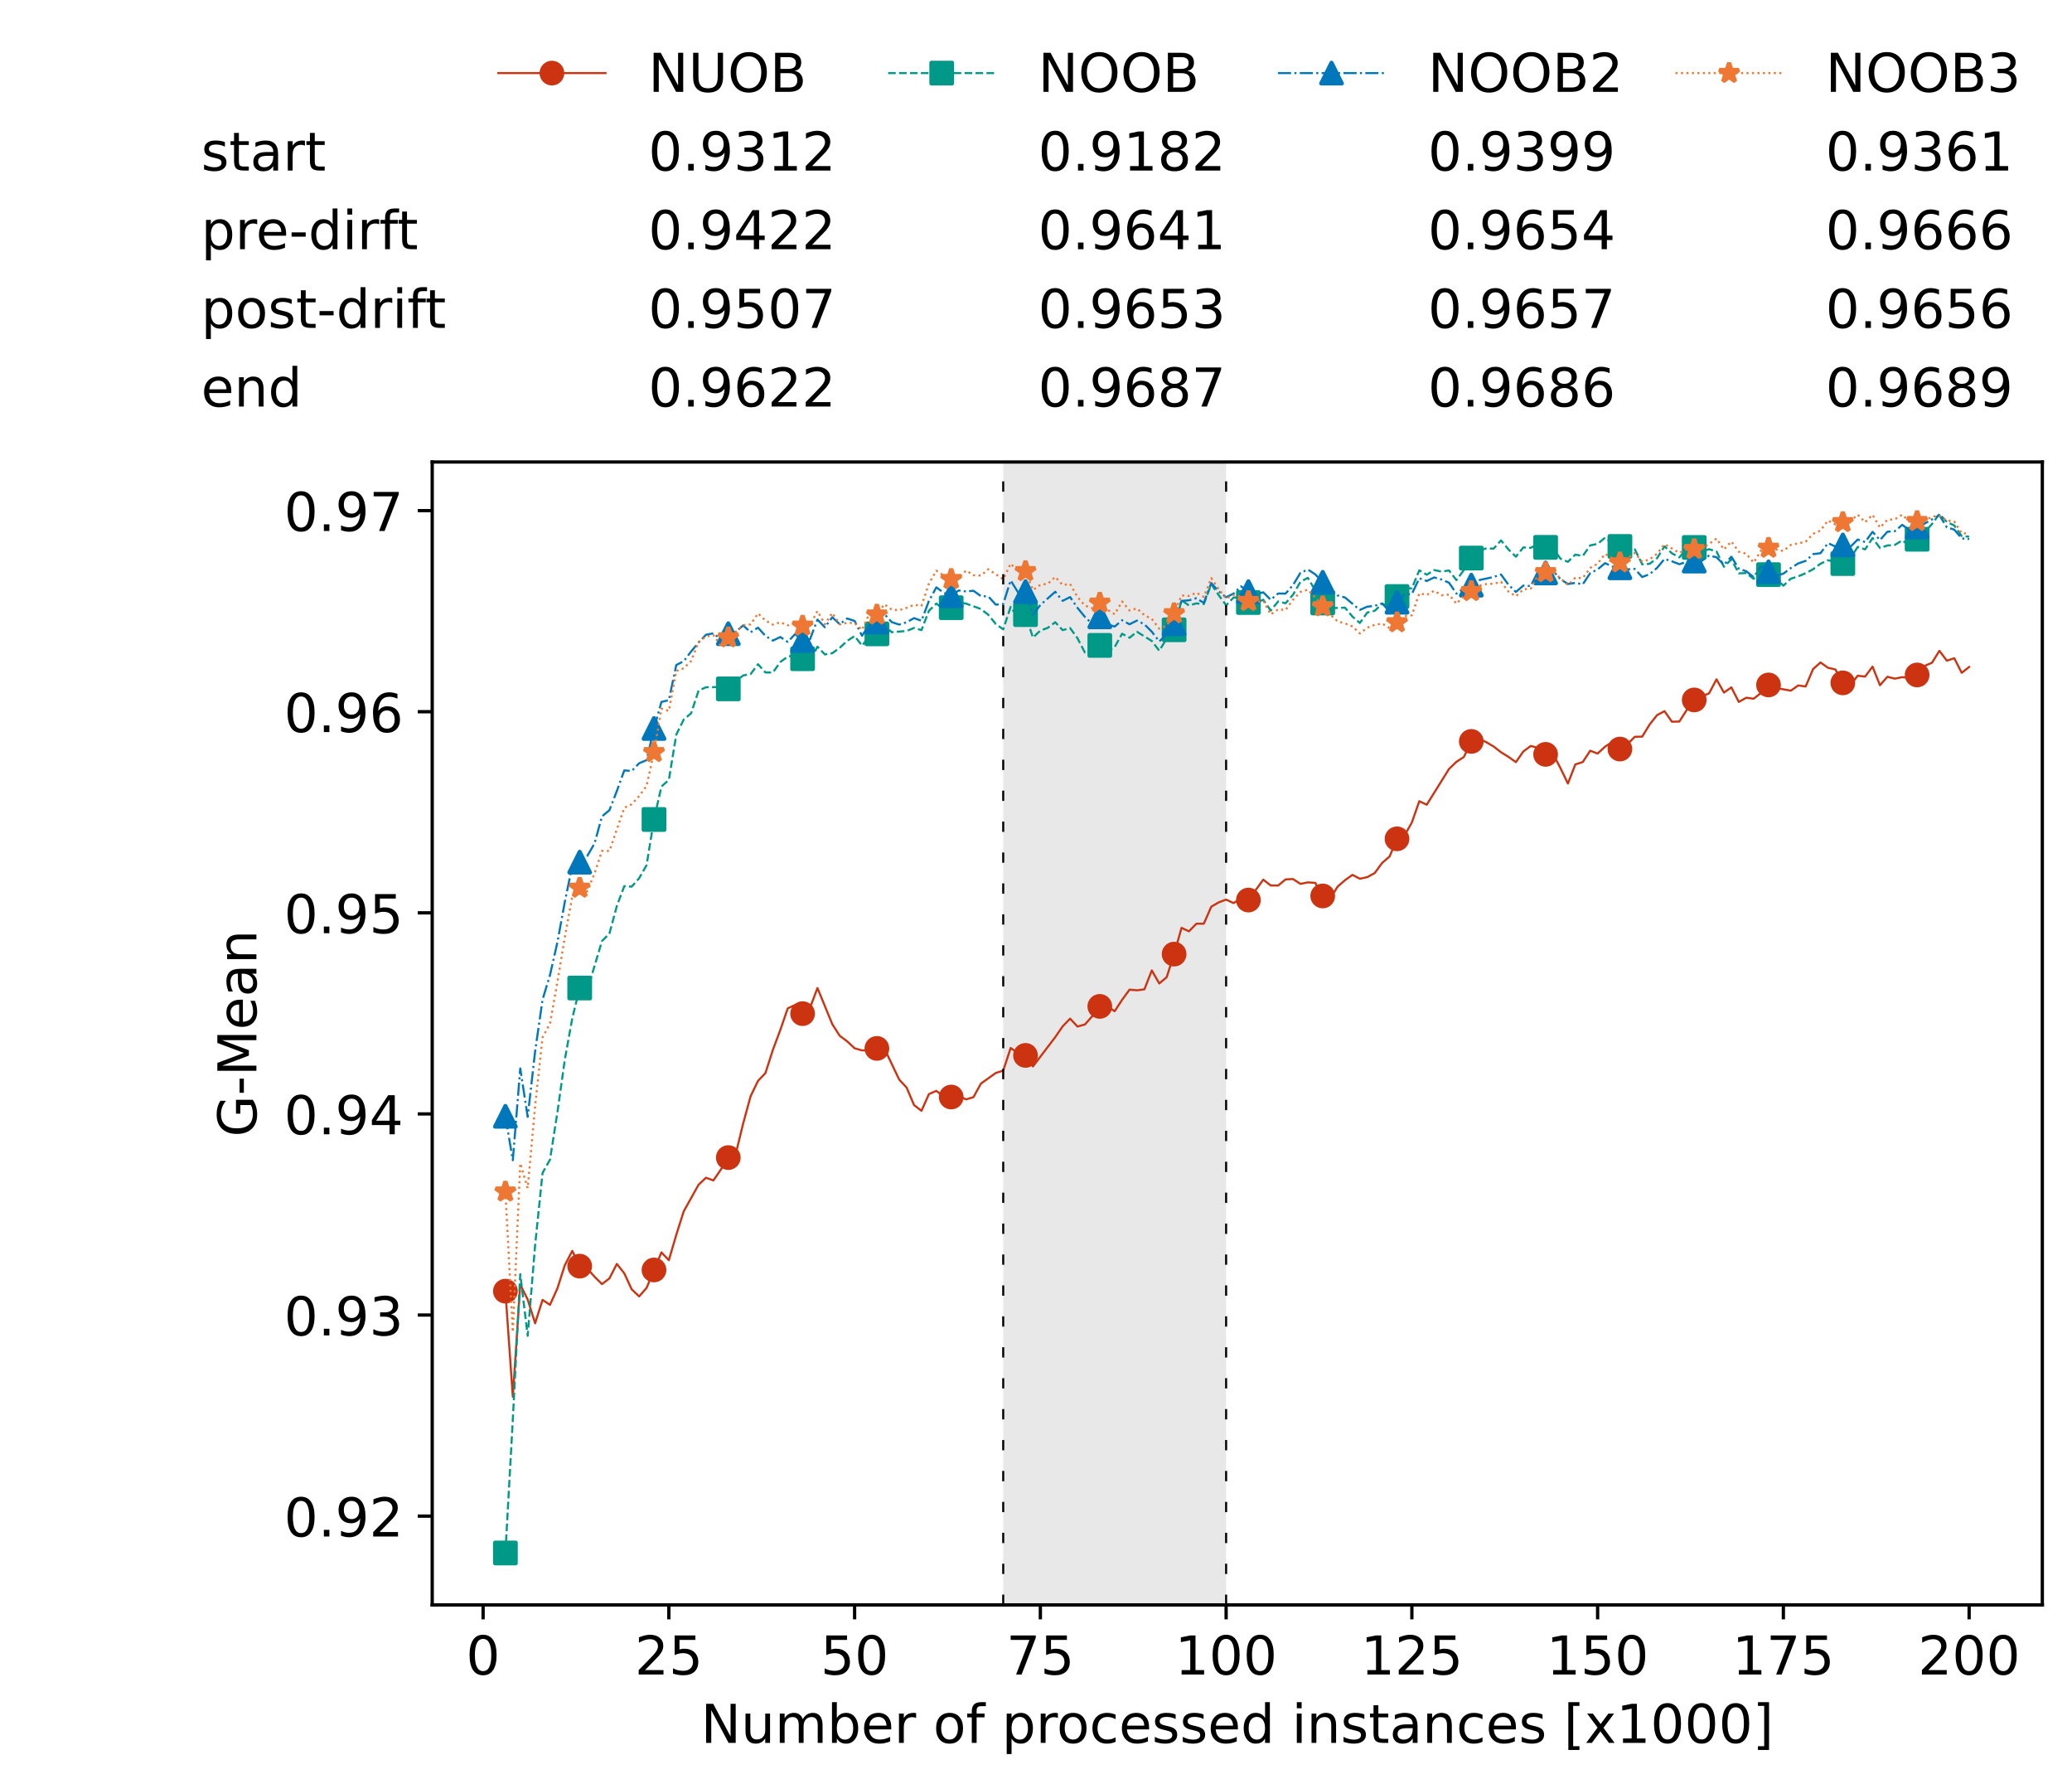 <?xml version="1.0" encoding="utf-8" standalone="no"?>
<!DOCTYPE svg PUBLIC "-//W3C//DTD SVG 1.1//EN"
  "http://www.w3.org/Graphics/SVG/1.1/DTD/svg11.dtd">
<!-- Created with matplotlib (https://matplotlib.org/) -->
<svg height="432.615pt" version="1.1" viewBox="0 0 502.65 432.615" width="502.65pt" xmlns="http://www.w3.org/2000/svg" xmlns:xlink="http://www.w3.org/1999/xlink">
 <defs>
  <style type="text/css">*{stroke-linecap:butt;stroke-linejoin:round;}</style>
 </defs>
 <g id="figure_1">
  <g id="patch_1">
   <path d="M 0 432.615 
L 502.65 432.615 
L 502.65 0 
L 0 0 
z
" style="fill:#ffffff;"/>
  </g>
  <g id="axes_1">
   <g id="patch_2">
    <path d="M 104.85 389.252 
L 495.45 389.252 
L 495.45 112.052 
L 104.85 112.052 
z
" style="fill:#ffffff;"/>
   </g>
   <g id="patch_3">
    <path clip-path="url(#pcdb715d71f)" d="M 297.446 389.252 
L 297.446 112.052 
L 243.372 112.052 
L 243.372 389.252 
z
" style="fill:#d3d3d3;opacity:0.5;"/>
   </g>
   <g id="matplotlib.axis_1">
    <g id="xtick_1">
     <g id="line2d_1">
      <defs>
       <path d="M 0 0 
L 0 3.5 
" id="mef264f472b" style="stroke:#000000;stroke-width:0.8;"/>
      </defs>
      <g>
       <use style="stroke:#000000;stroke-width:0.8;" x="117.197" xlink:href="#mef264f472b" y="389.252"/>
      </g>
     </g>
     <g id="text_1">
      <!-- 0 -->
      <g transform="translate(113.061 406.13)scale(0.13 -0.13)">
       <defs>
        <path d="M 31.781 66.406 
Q 24.172 66.406 20.328 58.906 
Q 16.5 51.422 16.5 36.375 
Q 16.5 21.391 20.328 13.891 
Q 24.172 6.391 31.781 6.391 
Q 39.453 6.391 43.281 13.891 
Q 47.125 21.391 47.125 36.375 
Q 47.125 51.422 43.281 58.906 
Q 39.453 66.406 31.781 66.406 
z
M 31.781 74.219 
Q 44.047 74.219 50.516 64.516 
Q 56.984 54.828 56.984 36.375 
Q 56.984 17.969 50.516 8.266 
Q 44.047 -1.422 31.781 -1.422 
Q 19.531 -1.422 13.062 8.266 
Q 6.594 17.969 6.594 36.375 
Q 6.594 54.828 13.062 64.516 
Q 19.531 74.219 31.781 74.219 
z
" id="DejaVuSans-48"/>
       </defs>
       <use xlink:href="#DejaVuSans-48"/>
      </g>
     </g>
    </g>
    <g id="xtick_2">
     <g id="line2d_2">
      <g>
       <use style="stroke:#000000;stroke-width:0.8;" x="162.259" xlink:href="#mef264f472b" y="389.252"/>
      </g>
     </g>
     <g id="text_2">
      <!-- 25 -->
      <g transform="translate(153.988 406.13)scale(0.13 -0.13)">
       <defs>
        <path d="M 19.188 8.297 
L 53.609 8.297 
L 53.609 0 
L 7.328 0 
L 7.328 8.297 
Q 12.938 14.109 22.625 23.891 
Q 32.328 33.688 34.812 36.531 
Q 39.547 41.844 41.422 45.531 
Q 43.312 49.219 43.312 52.781 
Q 43.312 58.594 39.234 62.25 
Q 35.156 65.922 28.609 65.922 
Q 23.969 65.922 18.812 64.312 
Q 13.672 62.703 7.812 59.422 
L 7.812 69.391 
Q 13.766 71.781 18.938 73 
Q 24.125 74.219 28.422 74.219 
Q 39.75 74.219 46.484 68.547 
Q 53.219 62.891 53.219 53.422 
Q 53.219 48.922 51.531 44.891 
Q 49.859 40.875 45.406 35.406 
Q 44.188 33.984 37.641 27.219 
Q 31.109 20.453 19.188 8.297 
z
" id="DejaVuSans-50"/>
        <path d="M 10.797 72.906 
L 49.516 72.906 
L 49.516 64.594 
L 19.828 64.594 
L 19.828 46.734 
Q 21.969 47.469 24.109 47.828 
Q 26.266 48.188 28.422 48.188 
Q 40.625 48.188 47.75 41.5 
Q 54.891 34.812 54.891 23.391 
Q 54.891 11.625 47.562 5.094 
Q 40.234 -1.422 26.906 -1.422 
Q 22.312 -1.422 17.547 -0.641 
Q 12.797 0.141 7.719 1.703 
L 7.719 11.625 
Q 12.109 9.234 16.797 8.062 
Q 21.484 6.891 26.703 6.891 
Q 35.156 6.891 40.078 11.328 
Q 45.016 15.766 45.016 23.391 
Q 45.016 31 40.078 35.438 
Q 35.156 39.891 26.703 39.891 
Q 22.75 39.891 18.812 39.016 
Q 14.891 38.141 10.797 36.281 
z
" id="DejaVuSans-53"/>
       </defs>
       <use xlink:href="#DejaVuSans-50"/>
       <use x="63.623" xlink:href="#DejaVuSans-53"/>
      </g>
     </g>
    </g>
    <g id="xtick_3">
     <g id="line2d_3">
      <g>
       <use style="stroke:#000000;stroke-width:0.8;" x="207.322" xlink:href="#mef264f472b" y="389.252"/>
      </g>
     </g>
     <g id="text_3">
      <!-- 50 -->
      <g transform="translate(199.05 406.13)scale(0.13 -0.13)">
       <use xlink:href="#DejaVuSans-53"/>
       <use x="63.623" xlink:href="#DejaVuSans-48"/>
      </g>
     </g>
    </g>
    <g id="xtick_4">
     <g id="line2d_4">
      <g>
       <use style="stroke:#000000;stroke-width:0.8;" x="252.384" xlink:href="#mef264f472b" y="389.252"/>
      </g>
     </g>
     <g id="text_4">
      <!-- 75 -->
      <g transform="translate(244.113 406.13)scale(0.13 -0.13)">
       <defs>
        <path d="M 8.203 72.906 
L 55.078 72.906 
L 55.078 68.703 
L 28.609 0 
L 18.312 0 
L 43.219 64.594 
L 8.203 64.594 
z
" id="DejaVuSans-55"/>
       </defs>
       <use xlink:href="#DejaVuSans-55"/>
       <use x="63.623" xlink:href="#DejaVuSans-53"/>
      </g>
     </g>
    </g>
    <g id="xtick_5">
     <g id="line2d_5">
      <g>
       <use style="stroke:#000000;stroke-width:0.8;" x="297.446" xlink:href="#mef264f472b" y="389.252"/>
      </g>
     </g>
     <g id="text_5">
      <!-- 100 -->
      <g transform="translate(285.039 406.13)scale(0.13 -0.13)">
       <defs>
        <path d="M 12.406 8.297 
L 28.516 8.297 
L 28.516 63.922 
L 10.984 60.406 
L 10.984 69.391 
L 28.422 72.906 
L 38.281 72.906 
L 38.281 8.297 
L 54.391 8.297 
L 54.391 0 
L 12.406 0 
z
" id="DejaVuSans-49"/>
       </defs>
       <use xlink:href="#DejaVuSans-49"/>
       <use x="63.623" xlink:href="#DejaVuSans-48"/>
       <use x="127.246" xlink:href="#DejaVuSans-48"/>
      </g>
     </g>
    </g>
    <g id="xtick_6">
     <g id="line2d_6">
      <g>
       <use style="stroke:#000000;stroke-width:0.8;" x="342.509" xlink:href="#mef264f472b" y="389.252"/>
      </g>
     </g>
     <g id="text_6">
      <!-- 125 -->
      <g transform="translate(330.102 406.13)scale(0.13 -0.13)">
       <use xlink:href="#DejaVuSans-49"/>
       <use x="63.623" xlink:href="#DejaVuSans-50"/>
       <use x="127.246" xlink:href="#DejaVuSans-53"/>
      </g>
     </g>
    </g>
    <g id="xtick_7">
     <g id="line2d_7">
      <g>
       <use style="stroke:#000000;stroke-width:0.8;" x="387.571" xlink:href="#mef264f472b" y="389.252"/>
      </g>
     </g>
     <g id="text_7">
      <!-- 150 -->
      <g transform="translate(375.164 406.13)scale(0.13 -0.13)">
       <use xlink:href="#DejaVuSans-49"/>
       <use x="63.623" xlink:href="#DejaVuSans-53"/>
       <use x="127.246" xlink:href="#DejaVuSans-48"/>
      </g>
     </g>
    </g>
    <g id="xtick_8">
     <g id="line2d_8">
      <g>
       <use style="stroke:#000000;stroke-width:0.8;" x="432.633" xlink:href="#mef264f472b" y="389.252"/>
      </g>
     </g>
     <g id="text_8">
      <!-- 175 -->
      <g transform="translate(420.226 406.13)scale(0.13 -0.13)">
       <use xlink:href="#DejaVuSans-49"/>
       <use x="63.623" xlink:href="#DejaVuSans-55"/>
       <use x="127.246" xlink:href="#DejaVuSans-53"/>
      </g>
     </g>
    </g>
    <g id="xtick_9">
     <g id="line2d_9">
      <g>
       <use style="stroke:#000000;stroke-width:0.8;" x="477.695" xlink:href="#mef264f472b" y="389.252"/>
      </g>
     </g>
     <g id="text_9">
      <!-- 200 -->
      <g transform="translate(465.289 406.13)scale(0.13 -0.13)">
       <use xlink:href="#DejaVuSans-50"/>
       <use x="63.623" xlink:href="#DejaVuSans-48"/>
       <use x="127.246" xlink:href="#DejaVuSans-48"/>
      </g>
     </g>
    </g>
    <g id="text_10">
     <!-- Number of processed instances [x1000] -->
     <g transform="translate(170.025 422.711)scale(0.13 -0.13)">
      <defs>
       <path d="M 9.812 72.906 
L 23.094 72.906 
L 55.422 11.922 
L 55.422 72.906 
L 64.984 72.906 
L 64.984 0 
L 51.703 0 
L 19.391 60.984 
L 19.391 0 
L 9.812 0 
z
" id="DejaVuSans-78"/>
       <path d="M 8.5 21.578 
L 8.5 54.688 
L 17.484 54.688 
L 17.484 21.922 
Q 17.484 14.156 20.5 10.266 
Q 23.531 6.391 29.594 6.391 
Q 36.859 6.391 41.078 11.031 
Q 45.312 15.672 45.312 23.688 
L 45.312 54.688 
L 54.297 54.688 
L 54.297 0 
L 45.312 0 
L 45.312 8.406 
Q 42.047 3.422 37.719 1 
Q 33.406 -1.422 27.688 -1.422 
Q 18.266 -1.422 13.375 4.438 
Q 8.5 10.297 8.5 21.578 
z
M 31.109 56 
z
" id="DejaVuSans-117"/>
       <path d="M 52 44.188 
Q 55.375 50.25 60.062 53.125 
Q 64.75 56 71.094 56 
Q 79.641 56 84.281 50.016 
Q 88.922 44.047 88.922 33.016 
L 88.922 0 
L 79.891 0 
L 79.891 32.719 
Q 79.891 40.578 77.094 44.375 
Q 74.312 48.188 68.609 48.188 
Q 61.625 48.188 57.562 43.547 
Q 53.516 38.922 53.516 30.906 
L 53.516 0 
L 44.484 0 
L 44.484 32.719 
Q 44.484 40.625 41.703 44.406 
Q 38.922 48.188 33.109 48.188 
Q 26.219 48.188 22.156 43.531 
Q 18.109 38.875 18.109 30.906 
L 18.109 0 
L 9.078 0 
L 9.078 54.688 
L 18.109 54.688 
L 18.109 46.188 
Q 21.188 51.219 25.484 53.609 
Q 29.781 56 35.688 56 
Q 41.656 56 45.828 52.969 
Q 50 49.953 52 44.188 
z
" id="DejaVuSans-109"/>
       <path d="M 48.688 27.297 
Q 48.688 37.203 44.609 42.844 
Q 40.531 48.484 33.406 48.484 
Q 26.266 48.484 22.188 42.844 
Q 18.109 37.203 18.109 27.297 
Q 18.109 17.391 22.188 11.75 
Q 26.266 6.109 33.406 6.109 
Q 40.531 6.109 44.609 11.75 
Q 48.688 17.391 48.688 27.297 
z
M 18.109 46.391 
Q 20.953 51.266 25.266 53.625 
Q 29.594 56 35.594 56 
Q 45.562 56 51.781 48.094 
Q 58.016 40.188 58.016 27.297 
Q 58.016 14.406 51.781 6.484 
Q 45.562 -1.422 35.594 -1.422 
Q 29.594 -1.422 25.266 0.953 
Q 20.953 3.328 18.109 8.203 
L 18.109 0 
L 9.078 0 
L 9.078 75.984 
L 18.109 75.984 
z
" id="DejaVuSans-98"/>
       <path d="M 56.203 29.594 
L 56.203 25.203 
L 14.891 25.203 
Q 15.484 15.922 20.484 11.062 
Q 25.484 6.203 34.422 6.203 
Q 39.594 6.203 44.453 7.469 
Q 49.312 8.734 54.109 11.281 
L 54.109 2.781 
Q 49.266 0.734 44.188 -0.344 
Q 39.109 -1.422 33.891 -1.422 
Q 20.797 -1.422 13.156 6.188 
Q 5.516 13.812 5.516 26.812 
Q 5.516 40.234 12.766 48.109 
Q 20.016 56 32.328 56 
Q 43.359 56 49.781 48.891 
Q 56.203 41.797 56.203 29.594 
z
M 47.219 32.234 
Q 47.125 39.594 43.094 43.984 
Q 39.062 48.391 32.422 48.391 
Q 24.906 48.391 20.391 44.141 
Q 15.875 39.891 15.188 32.172 
z
" id="DejaVuSans-101"/>
       <path d="M 41.109 46.297 
Q 39.594 47.172 37.812 47.578 
Q 36.031 48 33.891 48 
Q 26.266 48 22.188 43.047 
Q 18.109 38.094 18.109 28.812 
L 18.109 0 
L 9.078 0 
L 9.078 54.688 
L 18.109 54.688 
L 18.109 46.188 
Q 20.953 51.172 25.484 53.578 
Q 30.031 56 36.531 56 
Q 37.453 56 38.578 55.875 
Q 39.703 55.766 41.062 55.516 
z
" id="DejaVuSans-114"/>
       <path id="DejaVuSans-32"/>
       <path d="M 30.609 48.391 
Q 23.391 48.391 19.188 42.75 
Q 14.984 37.109 14.984 27.297 
Q 14.984 17.484 19.156 11.844 
Q 23.344 6.203 30.609 6.203 
Q 37.797 6.203 41.984 11.859 
Q 46.188 17.531 46.188 27.297 
Q 46.188 37.016 41.984 42.703 
Q 37.797 48.391 30.609 48.391 
z
M 30.609 56 
Q 42.328 56 49.016 48.375 
Q 55.719 40.766 55.719 27.297 
Q 55.719 13.875 49.016 6.219 
Q 42.328 -1.422 30.609 -1.422 
Q 18.844 -1.422 12.172 6.219 
Q 5.516 13.875 5.516 27.297 
Q 5.516 40.766 12.172 48.375 
Q 18.844 56 30.609 56 
z
" id="DejaVuSans-111"/>
       <path d="M 37.109 75.984 
L 37.109 68.5 
L 28.516 68.5 
Q 23.688 68.5 21.797 66.547 
Q 19.922 64.594 19.922 59.516 
L 19.922 54.688 
L 34.719 54.688 
L 34.719 47.703 
L 19.922 47.703 
L 19.922 0 
L 10.891 0 
L 10.891 47.703 
L 2.297 47.703 
L 2.297 54.688 
L 10.891 54.688 
L 10.891 58.5 
Q 10.891 67.625 15.141 71.797 
Q 19.391 75.984 28.609 75.984 
z
" id="DejaVuSans-102"/>
       <path d="M 18.109 8.203 
L 18.109 -20.797 
L 9.078 -20.797 
L 9.078 54.688 
L 18.109 54.688 
L 18.109 46.391 
Q 20.953 51.266 25.266 53.625 
Q 29.594 56 35.594 56 
Q 45.562 56 51.781 48.094 
Q 58.016 40.188 58.016 27.297 
Q 58.016 14.406 51.781 6.484 
Q 45.562 -1.422 35.594 -1.422 
Q 29.594 -1.422 25.266 0.953 
Q 20.953 3.328 18.109 8.203 
z
M 48.688 27.297 
Q 48.688 37.203 44.609 42.844 
Q 40.531 48.484 33.406 48.484 
Q 26.266 48.484 22.188 42.844 
Q 18.109 37.203 18.109 27.297 
Q 18.109 17.391 22.188 11.75 
Q 26.266 6.109 33.406 6.109 
Q 40.531 6.109 44.609 11.75 
Q 48.688 17.391 48.688 27.297 
z
" id="DejaVuSans-112"/>
       <path d="M 48.781 52.594 
L 48.781 44.188 
Q 44.969 46.297 41.141 47.344 
Q 37.312 48.391 33.406 48.391 
Q 24.656 48.391 19.812 42.844 
Q 14.984 37.312 14.984 27.297 
Q 14.984 17.281 19.812 11.734 
Q 24.656 6.203 33.406 6.203 
Q 37.312 6.203 41.141 7.25 
Q 44.969 8.297 48.781 10.406 
L 48.781 2.094 
Q 45.016 0.344 40.984 -0.531 
Q 36.969 -1.422 32.422 -1.422 
Q 20.062 -1.422 12.781 6.344 
Q 5.516 14.109 5.516 27.297 
Q 5.516 40.672 12.859 48.328 
Q 20.219 56 33.016 56 
Q 37.156 56 41.109 55.141 
Q 45.062 54.297 48.781 52.594 
z
" id="DejaVuSans-99"/>
       <path d="M 44.281 53.078 
L 44.281 44.578 
Q 40.484 46.531 36.375 47.5 
Q 32.281 48.484 27.875 48.484 
Q 21.188 48.484 17.844 46.438 
Q 14.5 44.391 14.5 40.281 
Q 14.5 37.156 16.891 35.375 
Q 19.281 33.594 26.516 31.984 
L 29.594 31.297 
Q 39.156 29.25 43.188 25.516 
Q 47.219 21.781 47.219 15.094 
Q 47.219 7.469 41.188 3.016 
Q 35.156 -1.422 24.609 -1.422 
Q 20.219 -1.422 15.453 -0.562 
Q 10.688 0.297 5.422 2 
L 5.422 11.281 
Q 10.406 8.688 15.234 7.391 
Q 20.062 6.109 24.812 6.109 
Q 31.156 6.109 34.562 8.281 
Q 37.984 10.453 37.984 14.406 
Q 37.984 18.062 35.516 20.016 
Q 33.062 21.969 24.703 23.781 
L 21.578 24.516 
Q 13.234 26.266 9.516 29.906 
Q 5.812 33.547 5.812 39.891 
Q 5.812 47.609 11.281 51.797 
Q 16.75 56 26.812 56 
Q 31.781 56 36.172 55.266 
Q 40.578 54.547 44.281 53.078 
z
" id="DejaVuSans-115"/>
       <path d="M 45.406 46.391 
L 45.406 75.984 
L 54.391 75.984 
L 54.391 0 
L 45.406 0 
L 45.406 8.203 
Q 42.578 3.328 38.25 0.953 
Q 33.938 -1.422 27.875 -1.422 
Q 17.969 -1.422 11.734 6.484 
Q 5.516 14.406 5.516 27.297 
Q 5.516 40.188 11.734 48.094 
Q 17.969 56 27.875 56 
Q 33.938 56 38.25 53.625 
Q 42.578 51.266 45.406 46.391 
z
M 14.797 27.297 
Q 14.797 17.391 18.875 11.75 
Q 22.953 6.109 30.078 6.109 
Q 37.203 6.109 41.297 11.75 
Q 45.406 17.391 45.406 27.297 
Q 45.406 37.203 41.297 42.844 
Q 37.203 48.484 30.078 48.484 
Q 22.953 48.484 18.875 42.844 
Q 14.797 37.203 14.797 27.297 
z
" id="DejaVuSans-100"/>
       <path d="M 9.422 54.688 
L 18.406 54.688 
L 18.406 0 
L 9.422 0 
z
M 9.422 75.984 
L 18.406 75.984 
L 18.406 64.594 
L 9.422 64.594 
z
" id="DejaVuSans-105"/>
       <path d="M 54.891 33.016 
L 54.891 0 
L 45.906 0 
L 45.906 32.719 
Q 45.906 40.484 42.875 44.328 
Q 39.844 48.188 33.797 48.188 
Q 26.516 48.188 22.312 43.547 
Q 18.109 38.922 18.109 30.906 
L 18.109 0 
L 9.078 0 
L 9.078 54.688 
L 18.109 54.688 
L 18.109 46.188 
Q 21.344 51.125 25.703 53.562 
Q 30.078 56 35.797 56 
Q 45.219 56 50.047 50.172 
Q 54.891 44.344 54.891 33.016 
z
" id="DejaVuSans-110"/>
       <path d="M 18.312 70.219 
L 18.312 54.688 
L 36.812 54.688 
L 36.812 47.703 
L 18.312 47.703 
L 18.312 18.016 
Q 18.312 11.328 20.141 9.422 
Q 21.969 7.516 27.594 7.516 
L 36.812 7.516 
L 36.812 0 
L 27.594 0 
Q 17.188 0 13.234 3.875 
Q 9.281 7.766 9.281 18.016 
L 9.281 47.703 
L 2.688 47.703 
L 2.688 54.688 
L 9.281 54.688 
L 9.281 70.219 
z
" id="DejaVuSans-116"/>
       <path d="M 34.281 27.484 
Q 23.391 27.484 19.188 25 
Q 14.984 22.516 14.984 16.5 
Q 14.984 11.719 18.141 8.906 
Q 21.297 6.109 26.703 6.109 
Q 34.188 6.109 38.703 11.406 
Q 43.219 16.703 43.219 25.484 
L 43.219 27.484 
z
M 52.203 31.203 
L 52.203 0 
L 43.219 0 
L 43.219 8.297 
Q 40.141 3.328 35.547 0.953 
Q 30.953 -1.422 24.312 -1.422 
Q 15.922 -1.422 10.953 3.297 
Q 6 8.016 6 15.922 
Q 6 25.141 12.172 29.828 
Q 18.359 34.516 30.609 34.516 
L 43.219 34.516 
L 43.219 35.406 
Q 43.219 41.609 39.141 45 
Q 35.062 48.391 27.688 48.391 
Q 23 48.391 18.547 47.266 
Q 14.109 46.141 10.016 43.891 
L 10.016 52.203 
Q 14.938 54.109 19.578 55.047 
Q 24.219 56 28.609 56 
Q 40.484 56 46.344 49.844 
Q 52.203 43.703 52.203 31.203 
z
" id="DejaVuSans-97"/>
       <path d="M 8.594 75.984 
L 29.297 75.984 
L 29.297 69 
L 17.578 69 
L 17.578 -6.203 
L 29.297 -6.203 
L 29.297 -13.188 
L 8.594 -13.188 
z
" id="DejaVuSans-91"/>
       <path d="M 54.891 54.688 
L 35.109 28.078 
L 55.906 0 
L 45.312 0 
L 29.391 21.484 
L 13.484 0 
L 2.875 0 
L 24.125 28.609 
L 4.688 54.688 
L 15.281 54.688 
L 29.781 35.203 
L 44.281 54.688 
z
" id="DejaVuSans-120"/>
       <path d="M 30.422 75.984 
L 30.422 -13.188 
L 9.719 -13.188 
L 9.719 -6.203 
L 21.391 -6.203 
L 21.391 69 
L 9.719 69 
L 9.719 75.984 
z
" id="DejaVuSans-93"/>
      </defs>
      <use xlink:href="#DejaVuSans-78"/>
      <use x="74.805" xlink:href="#DejaVuSans-117"/>
      <use x="138.184" xlink:href="#DejaVuSans-109"/>
      <use x="235.596" xlink:href="#DejaVuSans-98"/>
      <use x="299.072" xlink:href="#DejaVuSans-101"/>
      <use x="360.596" xlink:href="#DejaVuSans-114"/>
      <use x="401.709" xlink:href="#DejaVuSans-32"/>
      <use x="433.496" xlink:href="#DejaVuSans-111"/>
      <use x="494.678" xlink:href="#DejaVuSans-102"/>
      <use x="529.883" xlink:href="#DejaVuSans-32"/>
      <use x="561.67" xlink:href="#DejaVuSans-112"/>
      <use x="625.146" xlink:href="#DejaVuSans-114"/>
      <use x="664.01" xlink:href="#DejaVuSans-111"/>
      <use x="725.191" xlink:href="#DejaVuSans-99"/>
      <use x="780.172" xlink:href="#DejaVuSans-101"/>
      <use x="841.695" xlink:href="#DejaVuSans-115"/>
      <use x="893.795" xlink:href="#DejaVuSans-115"/>
      <use x="945.895" xlink:href="#DejaVuSans-101"/>
      <use x="1007.418" xlink:href="#DejaVuSans-100"/>
      <use x="1070.895" xlink:href="#DejaVuSans-32"/>
      <use x="1102.682" xlink:href="#DejaVuSans-105"/>
      <use x="1130.465" xlink:href="#DejaVuSans-110"/>
      <use x="1193.844" xlink:href="#DejaVuSans-115"/>
      <use x="1245.943" xlink:href="#DejaVuSans-116"/>
      <use x="1285.152" xlink:href="#DejaVuSans-97"/>
      <use x="1346.432" xlink:href="#DejaVuSans-110"/>
      <use x="1409.811" xlink:href="#DejaVuSans-99"/>
      <use x="1464.791" xlink:href="#DejaVuSans-101"/>
      <use x="1526.314" xlink:href="#DejaVuSans-115"/>
      <use x="1578.414" xlink:href="#DejaVuSans-32"/>
      <use x="1610.201" xlink:href="#DejaVuSans-91"/>
      <use x="1649.215" xlink:href="#DejaVuSans-120"/>
      <use x="1708.395" xlink:href="#DejaVuSans-49"/>
      <use x="1772.018" xlink:href="#DejaVuSans-48"/>
      <use x="1835.641" xlink:href="#DejaVuSans-48"/>
      <use x="1899.264" xlink:href="#DejaVuSans-48"/>
      <use x="1962.887" xlink:href="#DejaVuSans-93"/>
     </g>
    </g>
   </g>
   <g id="matplotlib.axis_2">
    <g id="ytick_1">
     <g id="line2d_10">
      <defs>
       <path d="M 0 0 
L -3.5 0 
" id="m136ed9a503" style="stroke:#000000;stroke-width:0.8;"/>
      </defs>
      <g>
       <use style="stroke:#000000;stroke-width:0.8;" x="104.85" xlink:href="#m136ed9a503" y="367.715"/>
      </g>
     </g>
     <g id="text_11">
      <!-- 0.92 -->
      <g transform="translate(68.905 372.654)scale(0.13 -0.13)">
       <defs>
        <path d="M 10.688 12.406 
L 21 12.406 
L 21 0 
L 10.688 0 
z
" id="DejaVuSans-46"/>
        <path d="M 10.984 1.516 
L 10.984 10.5 
Q 14.703 8.734 18.5 7.812 
Q 22.312 6.891 25.984 6.891 
Q 35.75 6.891 40.891 13.453 
Q 46.047 20.016 46.781 33.406 
Q 43.953 29.203 39.594 26.953 
Q 35.25 24.703 29.984 24.703 
Q 19.047 24.703 12.672 31.312 
Q 6.297 37.938 6.297 49.422 
Q 6.297 60.641 12.938 67.422 
Q 19.578 74.219 30.609 74.219 
Q 43.266 74.219 49.922 64.516 
Q 56.594 54.828 56.594 36.375 
Q 56.594 19.141 48.406 8.859 
Q 40.234 -1.422 26.422 -1.422 
Q 22.703 -1.422 18.891 -0.688 
Q 15.094 0.047 10.984 1.516 
z
M 30.609 32.422 
Q 37.25 32.422 41.125 36.953 
Q 45.016 41.5 45.016 49.422 
Q 45.016 57.281 41.125 61.844 
Q 37.25 66.406 30.609 66.406 
Q 23.969 66.406 20.094 61.844 
Q 16.219 57.281 16.219 49.422 
Q 16.219 41.5 20.094 36.953 
Q 23.969 32.422 30.609 32.422 
z
" id="DejaVuSans-57"/>
       </defs>
       <use xlink:href="#DejaVuSans-48"/>
       <use x="63.623" xlink:href="#DejaVuSans-46"/>
       <use x="95.41" xlink:href="#DejaVuSans-57"/>
       <use x="159.033" xlink:href="#DejaVuSans-50"/>
      </g>
     </g>
    </g>
    <g id="ytick_2">
     <g id="line2d_11">
      <g>
       <use style="stroke:#000000;stroke-width:0.8;" x="104.85" xlink:href="#m136ed9a503" y="318.94"/>
      </g>
     </g>
     <g id="text_12">
      <!-- 0.93 -->
      <g transform="translate(68.905 323.879)scale(0.13 -0.13)">
       <defs>
        <path d="M 40.578 39.312 
Q 47.656 37.797 51.625 33 
Q 55.609 28.219 55.609 21.188 
Q 55.609 10.406 48.188 4.484 
Q 40.766 -1.422 27.094 -1.422 
Q 22.516 -1.422 17.656 -0.516 
Q 12.797 0.391 7.625 2.203 
L 7.625 11.719 
Q 11.719 9.328 16.594 8.109 
Q 21.484 6.891 26.812 6.891 
Q 36.078 6.891 40.938 10.547 
Q 45.797 14.203 45.797 21.188 
Q 45.797 27.641 41.281 31.266 
Q 36.766 34.906 28.719 34.906 
L 20.219 34.906 
L 20.219 43.016 
L 29.109 43.016 
Q 36.375 43.016 40.234 45.922 
Q 44.094 48.828 44.094 54.297 
Q 44.094 59.906 40.109 62.906 
Q 36.141 65.922 28.719 65.922 
Q 24.656 65.922 20.016 65.031 
Q 15.375 64.156 9.812 62.312 
L 9.812 71.094 
Q 15.438 72.656 20.344 73.438 
Q 25.25 74.219 29.594 74.219 
Q 40.828 74.219 47.359 69.109 
Q 53.906 64.016 53.906 55.328 
Q 53.906 49.266 50.438 45.094 
Q 46.969 40.922 40.578 39.312 
z
" id="DejaVuSans-51"/>
       </defs>
       <use xlink:href="#DejaVuSans-48"/>
       <use x="63.623" xlink:href="#DejaVuSans-46"/>
       <use x="95.41" xlink:href="#DejaVuSans-57"/>
       <use x="159.033" xlink:href="#DejaVuSans-51"/>
      </g>
     </g>
    </g>
    <g id="ytick_3">
     <g id="line2d_12">
      <g>
       <use style="stroke:#000000;stroke-width:0.8;" x="104.85" xlink:href="#m136ed9a503" y="270.166"/>
      </g>
     </g>
     <g id="text_13">
      <!-- 0.94 -->
      <g transform="translate(68.905 275.105)scale(0.13 -0.13)">
       <defs>
        <path d="M 37.797 64.312 
L 12.891 25.391 
L 37.797 25.391 
z
M 35.203 72.906 
L 47.609 72.906 
L 47.609 25.391 
L 58.016 25.391 
L 58.016 17.188 
L 47.609 17.188 
L 47.609 0 
L 37.797 0 
L 37.797 17.188 
L 4.891 17.188 
L 4.891 26.703 
z
" id="DejaVuSans-52"/>
       </defs>
       <use xlink:href="#DejaVuSans-48"/>
       <use x="63.623" xlink:href="#DejaVuSans-46"/>
       <use x="95.41" xlink:href="#DejaVuSans-57"/>
       <use x="159.033" xlink:href="#DejaVuSans-52"/>
      </g>
     </g>
    </g>
    <g id="ytick_4">
     <g id="line2d_13">
      <g>
       <use style="stroke:#000000;stroke-width:0.8;" x="104.85" xlink:href="#m136ed9a503" y="221.392"/>
      </g>
     </g>
     <g id="text_14">
      <!-- 0.95 -->
      <g transform="translate(68.905 226.331)scale(0.13 -0.13)">
       <use xlink:href="#DejaVuSans-48"/>
       <use x="63.623" xlink:href="#DejaVuSans-46"/>
       <use x="95.41" xlink:href="#DejaVuSans-57"/>
       <use x="159.033" xlink:href="#DejaVuSans-53"/>
      </g>
     </g>
    </g>
    <g id="ytick_5">
     <g id="line2d_14">
      <g>
       <use style="stroke:#000000;stroke-width:0.8;" x="104.85" xlink:href="#m136ed9a503" y="172.618"/>
      </g>
     </g>
     <g id="text_15">
      <!-- 0.96 -->
      <g transform="translate(68.905 177.557)scale(0.13 -0.13)">
       <defs>
        <path d="M 33.016 40.375 
Q 26.375 40.375 22.484 35.828 
Q 18.609 31.297 18.609 23.391 
Q 18.609 15.531 22.484 10.953 
Q 26.375 6.391 33.016 6.391 
Q 39.656 6.391 43.531 10.953 
Q 47.406 15.531 47.406 23.391 
Q 47.406 31.297 43.531 35.828 
Q 39.656 40.375 33.016 40.375 
z
M 52.594 71.297 
L 52.594 62.312 
Q 48.875 64.062 45.094 64.984 
Q 41.312 65.922 37.594 65.922 
Q 27.828 65.922 22.672 59.328 
Q 17.531 52.734 16.797 39.406 
Q 19.672 43.656 24.016 45.922 
Q 28.375 48.188 33.594 48.188 
Q 44.578 48.188 50.953 41.516 
Q 57.328 34.859 57.328 23.391 
Q 57.328 12.156 50.688 5.359 
Q 44.047 -1.422 33.016 -1.422 
Q 20.359 -1.422 13.672 8.266 
Q 6.984 17.969 6.984 36.375 
Q 6.984 53.656 15.188 63.938 
Q 23.391 74.219 37.203 74.219 
Q 40.922 74.219 44.703 73.484 
Q 48.484 72.75 52.594 71.297 
z
" id="DejaVuSans-54"/>
       </defs>
       <use xlink:href="#DejaVuSans-48"/>
       <use x="63.623" xlink:href="#DejaVuSans-46"/>
       <use x="95.41" xlink:href="#DejaVuSans-57"/>
       <use x="159.033" xlink:href="#DejaVuSans-54"/>
      </g>
     </g>
    </g>
    <g id="ytick_6">
     <g id="line2d_15">
      <g>
       <use style="stroke:#000000;stroke-width:0.8;" x="104.85" xlink:href="#m136ed9a503" y="123.844"/>
      </g>
     </g>
     <g id="text_16">
      <!-- 0.97 -->
      <g transform="translate(68.905 128.783)scale(0.13 -0.13)">
       <use xlink:href="#DejaVuSans-48"/>
       <use x="63.623" xlink:href="#DejaVuSans-46"/>
       <use x="95.41" xlink:href="#DejaVuSans-57"/>
       <use x="159.033" xlink:href="#DejaVuSans-55"/>
      </g>
     </g>
    </g>
    <g id="text_17">
     <!-- G-Mean -->
     <g transform="translate(62.201 275.744)rotate(-90)scale(0.13 -0.13)">
      <defs>
       <path d="M 59.516 10.406 
L 59.516 29.984 
L 43.406 29.984 
L 43.406 38.094 
L 69.281 38.094 
L 69.281 6.781 
Q 63.578 2.734 56.688 0.656 
Q 49.812 -1.422 42 -1.422 
Q 24.906 -1.422 15.25 8.562 
Q 5.609 18.562 5.609 36.375 
Q 5.609 54.25 15.25 64.234 
Q 24.906 74.219 42 74.219 
Q 49.125 74.219 55.547 72.453 
Q 61.969 70.703 67.391 67.281 
L 67.391 56.781 
Q 61.922 61.422 55.766 63.766 
Q 49.609 66.109 42.828 66.109 
Q 29.438 66.109 22.719 58.641 
Q 16.016 51.172 16.016 36.375 
Q 16.016 21.625 22.719 14.156 
Q 29.438 6.688 42.828 6.688 
Q 48.047 6.688 52.141 7.594 
Q 56.25 8.5 59.516 10.406 
z
" id="DejaVuSans-71"/>
       <path d="M 4.891 31.391 
L 31.203 31.391 
L 31.203 23.391 
L 4.891 23.391 
z
" id="DejaVuSans-45"/>
       <path d="M 9.812 72.906 
L 24.516 72.906 
L 43.109 23.297 
L 61.812 72.906 
L 76.516 72.906 
L 76.516 0 
L 66.891 0 
L 66.891 64.016 
L 48.094 14.016 
L 38.188 14.016 
L 19.391 64.016 
L 19.391 0 
L 9.812 0 
z
" id="DejaVuSans-77"/>
      </defs>
      <use xlink:href="#DejaVuSans-71"/>
      <use x="77.49" xlink:href="#DejaVuSans-45"/>
      <use x="113.574" xlink:href="#DejaVuSans-77"/>
      <use x="199.854" xlink:href="#DejaVuSans-101"/>
      <use x="261.377" xlink:href="#DejaVuSans-97"/>
      <use x="322.656" xlink:href="#DejaVuSans-110"/>
     </g>
    </g>
   </g>
   <g id="line2d_16"/>
   <g id="line2d_17"/>
   <g id="line2d_18"/>
   <g id="line2d_19"/>
   <g id="line2d_20"/>
   <g id="line2d_21">
    <path clip-path="url(#pcdb715d71f)" d="M 122.605 313.15 
L 124.407 338.768 
L 126.21 311.549 
L 128.012 315.177 
L 129.815 320.944 
L 131.617 315.265 
L 133.419 316.469 
L 135.222 312.485 
L 137.024 306.839 
L 138.827 303.389 
L 140.629 307.082 
L 142.432 307.652 
L 144.234 309.648 
L 146.037 311.435 
L 147.839 310.056 
L 149.642 306.546 
L 151.444 308.825 
L 153.247 312.708 
L 155.049 314.417 
L 156.852 312.364 
L 160.457 303.745 
L 162.259 305.644 
L 164.062 299.475 
L 165.864 293.792 
L 169.469 287.33 
L 171.272 285.645 
L 173.074 286.29 
L 174.877 283.649 
L 176.679 280.752 
L 178.482 279.885 
L 180.284 272.486 
L 182.087 265.875 
L 183.889 262.151 
L 185.692 260.249 
L 187.494 254.629 
L 189.297 249.803 
L 191.099 244.565 
L 192.902 243.733 
L 194.704 245.841 
L 196.507 244.408 
L 198.309 239.636 
L 201.914 248.41 
L 203.717 251.221 
L 205.519 252.562 
L 207.322 254.244 
L 209.124 254.761 
L 210.927 254.751 
L 212.729 254.273 
L 214.532 254.271 
L 218.137 261.836 
L 219.939 263.782 
L 221.742 268.019 
L 223.544 269.408 
L 225.347 265.357 
L 227.149 264.569 
L 228.952 265.987 
L 230.754 266.068 
L 232.557 265.863 
L 234.359 266.64 
L 236.162 266.087 
L 237.964 262.81 
L 241.569 260.228 
L 243.372 259.664 
L 245.174 254.179 
L 246.976 255.393 
L 248.779 255.97 
L 250.581 258.648 
L 255.989 251.54 
L 257.791 248.927 
L 259.594 247.055 
L 261.396 248.974 
L 263.199 248.466 
L 265.001 246.422 
L 266.804 244.082 
L 268.606 244.036 
L 270.409 245.258 
L 272.211 242.486 
L 274.014 240.022 
L 275.816 240.178 
L 277.619 239.953 
L 279.421 235.36 
L 281.224 238.526 
L 283.026 237.003 
L 284.829 231.402 
L 286.631 225.03 
L 288.434 225.877 
L 290.236 224.027 
L 292.039 224.023 
L 293.841 219.906 
L 295.644 218.855 
L 297.446 218.183 
L 299.249 219.028 
L 301.051 217.899 
L 302.854 218.294 
L 306.459 213.348 
L 308.261 214.757 
L 310.064 214.774 
L 311.866 213.292 
L 313.669 213.196 
L 315.471 214.366 
L 317.274 214.012 
L 319.076 214.119 
L 320.879 217.3 
L 322.681 217.976 
L 324.484 215.048 
L 326.286 213.469 
L 328.089 212.187 
L 329.891 213.122 
L 331.694 212.732 
L 333.496 211.744 
L 335.299 209.28 
L 337.101 207.732 
L 338.904 203.443 
L 340.706 202.667 
L 342.509 199.469 
L 344.311 194.32 
L 346.114 195.173 
L 351.521 186.49 
L 353.324 184.766 
L 355.126 183.584 
L 356.928 179.817 
L 358.731 179.144 
L 360.533 179.987 
L 362.336 181.048 
L 364.138 182.445 
L 365.941 183.565 
L 367.743 184.848 
L 369.546 182.259 
L 371.348 180.918 
L 373.151 181.395 
L 374.953 182.959 
L 376.756 182.875 
L 378.558 186.298 
L 380.361 190.032 
L 382.163 185.401 
L 383.966 184.822 
L 385.768 182.074 
L 387.571 182.763 
L 389.373 181.093 
L 391.176 179.931 
L 392.978 181.67 
L 394.781 180.523 
L 396.583 178.701 
L 398.386 178.657 
L 400.188 175.702 
L 401.991 173.444 
L 403.793 172.48 
L 405.596 175.045 
L 407.398 174.997 
L 409.201 172.169 
L 411.003 169.757 
L 414.608 168.154 
L 416.411 164.763 
L 418.213 167.976 
L 420.016 166.712 
L 421.818 170.242 
L 423.621 169.222 
L 425.423 169.463 
L 427.226 168.055 
L 429.028 166.123 
L 430.831 166.855 
L 434.436 167.511 
L 436.238 166.245 
L 438.041 166.493 
L 439.843 162.264 
L 441.646 160.668 
L 443.448 161.952 
L 445.251 162.365 
L 447.053 165.621 
L 448.856 166.246 
L 450.658 163.885 
L 452.461 164.092 
L 454.263 161.679 
L 456.066 166.194 
L 457.868 164.143 
L 459.671 164.595 
L 461.473 164.23 
L 463.276 164.444 
L 465.078 163.701 
L 466.881 161.511 
L 468.683 160.738 
L 470.485 157.848 
L 472.288 160.239 
L 474.09 159.641 
L 475.893 163.184 
L 477.695 161.763 
L 477.695 161.763 
" style="fill:none;stroke:#cc3311;stroke-linecap:square;stroke-width:0.5;"/>
    <defs>
     <path d="M 0 2.5 
C 0.663 2.5 1.299 2.237 1.768 1.768 
C 2.237 1.299 2.5 0.663 2.5 0 
C 2.5 -0.663 2.237 -1.299 1.768 -1.768 
C 1.299 -2.237 0.663 -2.5 0 -2.5 
C -0.663 -2.5 -1.299 -2.237 -1.768 -1.768 
C -2.237 -1.299 -2.5 -0.663 -2.5 0 
C -2.5 0.663 -2.237 1.299 -1.768 1.768 
C -1.299 2.237 -0.663 2.5 0 2.5 
z
" id="m9733fbdf4e" style="stroke:#cc3311;"/>
    </defs>
    <g clip-path="url(#pcdb715d71f)">
     <use style="fill:#cc3311;stroke:#cc3311;" x="122.605" xlink:href="#m9733fbdf4e" y="313.15"/>
     <use style="fill:#cc3311;stroke:#cc3311;" x="140.629" xlink:href="#m9733fbdf4e" y="307.082"/>
     <use style="fill:#cc3311;stroke:#cc3311;" x="158.654" xlink:href="#m9733fbdf4e" y="308.01"/>
     <use style="fill:#cc3311;stroke:#cc3311;" x="176.679" xlink:href="#m9733fbdf4e" y="280.752"/>
     <use style="fill:#cc3311;stroke:#cc3311;" x="194.704" xlink:href="#m9733fbdf4e" y="245.841"/>
     <use style="fill:#cc3311;stroke:#cc3311;" x="212.729" xlink:href="#m9733fbdf4e" y="254.273"/>
     <use style="fill:#cc3311;stroke:#cc3311;" x="230.754" xlink:href="#m9733fbdf4e" y="266.068"/>
     <use style="fill:#cc3311;stroke:#cc3311;" x="248.779" xlink:href="#m9733fbdf4e" y="255.97"/>
     <use style="fill:#cc3311;stroke:#cc3311;" x="266.804" xlink:href="#m9733fbdf4e" y="244.082"/>
     <use style="fill:#cc3311;stroke:#cc3311;" x="284.829" xlink:href="#m9733fbdf4e" y="231.402"/>
     <use style="fill:#cc3311;stroke:#cc3311;" x="302.854" xlink:href="#m9733fbdf4e" y="218.294"/>
     <use style="fill:#cc3311;stroke:#cc3311;" x="320.879" xlink:href="#m9733fbdf4e" y="217.3"/>
     <use style="fill:#cc3311;stroke:#cc3311;" x="338.904" xlink:href="#m9733fbdf4e" y="203.443"/>
     <use style="fill:#cc3311;stroke:#cc3311;" x="356.928" xlink:href="#m9733fbdf4e" y="179.817"/>
     <use style="fill:#cc3311;stroke:#cc3311;" x="374.953" xlink:href="#m9733fbdf4e" y="182.959"/>
     <use style="fill:#cc3311;stroke:#cc3311;" x="392.978" xlink:href="#m9733fbdf4e" y="181.67"/>
     <use style="fill:#cc3311;stroke:#cc3311;" x="411.003" xlink:href="#m9733fbdf4e" y="169.757"/>
     <use style="fill:#cc3311;stroke:#cc3311;" x="429.028" xlink:href="#m9733fbdf4e" y="166.123"/>
     <use style="fill:#cc3311;stroke:#cc3311;" x="447.053" xlink:href="#m9733fbdf4e" y="165.621"/>
     <use style="fill:#cc3311;stroke:#cc3311;" x="465.078" xlink:href="#m9733fbdf4e" y="163.701"/>
    </g>
   </g>
   <g id="line2d_22"/>
   <g id="line2d_23"/>
   <g id="line2d_24"/>
   <g id="line2d_25"/>
   <g id="line2d_26">
    <path clip-path="url(#pcdb715d71f)" d="M 122.605 376.652 
L 124.407 344.256 
L 126.21 309.024 
L 128.012 323.987 
L 129.815 301.985 
L 131.617 284.472 
L 133.419 281.269 
L 135.222 269.789 
L 137.024 256.983 
L 138.827 246.962 
L 140.629 239.628 
L 142.432 240.317 
L 146.037 228.226 
L 147.839 226.425 
L 149.642 219.731 
L 151.444 214.917 
L 153.247 215.036 
L 155.049 213 
L 156.852 209.839 
L 158.654 198.753 
L 160.457 190.765 
L 162.259 189.129 
L 164.062 178.169 
L 165.864 174.514 
L 167.667 172.987 
L 169.469 167.489 
L 171.272 166.683 
L 174.877 166.622 
L 176.679 167.075 
L 178.482 165.27 
L 180.284 163.82 
L 182.087 163.493 
L 183.889 161.099 
L 185.692 163.1 
L 187.494 163.102 
L 189.297 160.561 
L 191.099 159.254 
L 192.902 158.911 
L 194.704 159.766 
L 196.507 160.279 
L 198.309 156.841 
L 200.112 158.721 
L 201.914 158.427 
L 203.717 157.105 
L 205.519 155.442 
L 207.322 154.261 
L 209.124 156.604 
L 210.927 154.279 
L 212.729 153.726 
L 214.532 151.874 
L 216.334 153.324 
L 219.939 153.033 
L 221.742 152.305 
L 223.544 152.82 
L 225.347 148.151 
L 227.149 146.38 
L 228.952 147.811 
L 230.754 147.382 
L 232.557 146.083 
L 234.359 146.397 
L 237.964 147.703 
L 239.767 149.113 
L 241.569 151.344 
L 243.372 152.639 
L 245.174 147.183 
L 246.976 149.826 
L 248.779 149.068 
L 250.581 154.635 
L 252.384 152.933 
L 254.186 152.269 
L 255.989 150.908 
L 257.791 152.83 
L 259.594 152.32 
L 261.396 154.809 
L 263.199 158.286 
L 265.001 158.132 
L 266.804 156.536 
L 268.606 158.041 
L 270.409 156.941 
L 272.211 153.702 
L 274.014 154.68 
L 275.816 153.225 
L 279.421 155.463 
L 281.224 157.826 
L 283.026 154.893 
L 284.829 152.745 
L 286.631 145.568 
L 288.434 146.853 
L 290.236 146.346 
L 292.039 146.512 
L 293.841 141.666 
L 295.644 144.335 
L 297.446 146.799 
L 299.249 144.929 
L 301.051 144.846 
L 302.854 146.127 
L 304.656 146.259 
L 306.459 145.448 
L 308.261 148.085 
L 310.064 145.88 
L 311.866 146.311 
L 313.669 144.26 
L 315.471 141.103 
L 317.274 140.149 
L 320.879 146.247 
L 322.681 147.505 
L 326.286 147.384 
L 328.089 149.542 
L 329.891 151.096 
L 331.694 148.559 
L 333.496 148.139 
L 335.299 146.441 
L 337.101 147.123 
L 338.904 144.682 
L 340.706 142.699 
L 342.509 142.681 
L 344.311 138.322 
L 346.114 139.392 
L 347.916 138.264 
L 349.719 138.635 
L 351.521 138.352 
L 353.324 140.701 
L 355.126 138.244 
L 356.928 135.351 
L 358.731 133.569 
L 360.533 133.018 
L 362.336 133.065 
L 364.138 131.064 
L 365.941 133.265 
L 367.743 135.017 
L 369.546 132.771 
L 371.348 132.878 
L 373.151 131.871 
L 374.953 132.751 
L 376.756 132.93 
L 378.558 135.509 
L 380.361 136.27 
L 382.163 134.514 
L 383.966 134.845 
L 385.768 132.272 
L 387.571 131.911 
L 389.373 130.404 
L 391.176 131.788 
L 392.978 132.53 
L 394.781 134.287 
L 396.583 133.223 
L 398.386 136.866 
L 400.188 136.747 
L 401.991 135.374 
L 403.793 132.511 
L 405.596 134.193 
L 407.398 135.179 
L 409.201 133.084 
L 411.003 132.781 
L 412.806 133.826 
L 414.608 133.196 
L 416.411 133.738 
L 418.213 137.465 
L 420.016 135.667 
L 421.818 139.052 
L 423.621 138.987 
L 425.423 140.393 
L 427.226 137.879 
L 429.028 139.369 
L 430.831 140.204 
L 432.633 142.051 
L 434.436 140.354 
L 436.238 139.781 
L 438.041 139.024 
L 439.843 138.058 
L 441.646 136.72 
L 443.448 135.876 
L 447.053 136.68 
L 448.856 135.524 
L 450.658 132.647 
L 452.461 133.249 
L 454.263 130.498 
L 456.066 132.905 
L 457.868 132.299 
L 459.671 132.165 
L 461.473 131.056 
L 463.276 132.393 
L 466.881 129.129 
L 468.683 127.088 
L 470.485 124.652 
L 472.288 126.603 
L 474.09 127.437 
L 475.893 130.008 
L 477.695 130.17 
L 477.695 130.17 
" style="fill:none;stroke:#009988;stroke-dasharray:1.85,0.8;stroke-dashoffset:0;stroke-width:0.5;"/>
    <defs>
     <path d="M -2.5 2.5 
L 2.5 2.5 
L 2.5 -2.5 
L -2.5 -2.5 
z
" id="m1a81bffe27" style="stroke:#009988;stroke-linejoin:miter;"/>
    </defs>
    <g clip-path="url(#pcdb715d71f)">
     <use style="fill:#009988;stroke:#009988;stroke-linejoin:miter;" x="122.605" xlink:href="#m1a81bffe27" y="376.652"/>
     <use style="fill:#009988;stroke:#009988;stroke-linejoin:miter;" x="140.629" xlink:href="#m1a81bffe27" y="239.628"/>
     <use style="fill:#009988;stroke:#009988;stroke-linejoin:miter;" x="158.654" xlink:href="#m1a81bffe27" y="198.753"/>
     <use style="fill:#009988;stroke:#009988;stroke-linejoin:miter;" x="176.679" xlink:href="#m1a81bffe27" y="167.075"/>
     <use style="fill:#009988;stroke:#009988;stroke-linejoin:miter;" x="194.704" xlink:href="#m1a81bffe27" y="159.766"/>
     <use style="fill:#009988;stroke:#009988;stroke-linejoin:miter;" x="212.729" xlink:href="#m1a81bffe27" y="153.726"/>
     <use style="fill:#009988;stroke:#009988;stroke-linejoin:miter;" x="230.754" xlink:href="#m1a81bffe27" y="147.382"/>
     <use style="fill:#009988;stroke:#009988;stroke-linejoin:miter;" x="248.779" xlink:href="#m1a81bffe27" y="149.068"/>
     <use style="fill:#009988;stroke:#009988;stroke-linejoin:miter;" x="266.804" xlink:href="#m1a81bffe27" y="156.536"/>
     <use style="fill:#009988;stroke:#009988;stroke-linejoin:miter;" x="284.829" xlink:href="#m1a81bffe27" y="152.745"/>
     <use style="fill:#009988;stroke:#009988;stroke-linejoin:miter;" x="302.854" xlink:href="#m1a81bffe27" y="146.127"/>
     <use style="fill:#009988;stroke:#009988;stroke-linejoin:miter;" x="320.879" xlink:href="#m1a81bffe27" y="146.247"/>
     <use style="fill:#009988;stroke:#009988;stroke-linejoin:miter;" x="338.904" xlink:href="#m1a81bffe27" y="144.682"/>
     <use style="fill:#009988;stroke:#009988;stroke-linejoin:miter;" x="356.928" xlink:href="#m1a81bffe27" y="135.351"/>
     <use style="fill:#009988;stroke:#009988;stroke-linejoin:miter;" x="374.953" xlink:href="#m1a81bffe27" y="132.751"/>
     <use style="fill:#009988;stroke:#009988;stroke-linejoin:miter;" x="392.978" xlink:href="#m1a81bffe27" y="132.53"/>
     <use style="fill:#009988;stroke:#009988;stroke-linejoin:miter;" x="411.003" xlink:href="#m1a81bffe27" y="132.781"/>
     <use style="fill:#009988;stroke:#009988;stroke-linejoin:miter;" x="429.028" xlink:href="#m1a81bffe27" y="139.369"/>
     <use style="fill:#009988;stroke:#009988;stroke-linejoin:miter;" x="447.053" xlink:href="#m1a81bffe27" y="136.68"/>
     <use style="fill:#009988;stroke:#009988;stroke-linejoin:miter;" x="465.078" xlink:href="#m1a81bffe27" y="130.79"/>
    </g>
   </g>
   <g id="line2d_27"/>
   <g id="line2d_28"/>
   <g id="line2d_29"/>
   <g id="line2d_30"/>
   <g id="line2d_31">
    <path clip-path="url(#pcdb715d71f)" d="M 122.605 270.741 
L 124.407 281.396 
L 126.21 259.123 
L 128.012 270.89 
L 129.815 255.007 
L 131.617 242.45 
L 133.419 236.496 
L 135.222 228.538 
L 137.024 218.728 
L 138.827 209.971 
L 140.629 209.106 
L 142.432 207.658 
L 144.234 204.558 
L 146.037 197.99 
L 147.839 196.503 
L 149.642 191.856 
L 151.444 186.848 
L 153.247 186.992 
L 155.049 185.118 
L 156.852 184.356 
L 158.654 176.676 
L 160.457 170.244 
L 162.259 169.808 
L 164.062 161.286 
L 165.864 160.36 
L 167.667 157.996 
L 169.469 155.846 
L 171.272 153.945 
L 173.074 153.605 
L 174.877 155.092 
L 176.679 153.696 
L 178.482 153.27 
L 180.284 151.678 
L 182.087 153.343 
L 183.889 152.225 
L 185.692 154.225 
L 187.494 155.371 
L 189.297 154.495 
L 191.099 155.682 
L 192.902 153.773 
L 194.704 155.361 
L 196.507 155.027 
L 198.309 150.268 
L 200.112 152.139 
L 201.914 149.69 
L 203.717 151.399 
L 205.519 150.003 
L 207.322 150.605 
L 209.124 154.2 
L 210.927 151.413 
L 212.729 150.858 
L 214.532 148.908 
L 216.334 150.887 
L 218.137 151.48 
L 219.939 150.923 
L 221.742 149.913 
L 223.544 150.557 
L 225.347 145.742 
L 227.149 142.448 
L 228.952 143.777 
L 230.754 144.504 
L 232.557 143.209 
L 234.359 143.446 
L 236.162 143.28 
L 237.964 144.58 
L 239.767 144.657 
L 241.569 146.644 
L 243.372 146.492 
L 245.174 140.759 
L 246.976 143.678 
L 248.779 143.484 
L 250.581 149.1 
L 252.384 146.73 
L 255.989 143.528 
L 257.791 145.732 
L 259.594 144.805 
L 261.396 147.435 
L 263.199 149.634 
L 265.001 151.338 
L 266.804 149.605 
L 268.606 151.389 
L 270.409 151.963 
L 272.211 150.428 
L 274.014 151.409 
L 275.816 150.511 
L 277.619 151.41 
L 279.421 153.21 
L 281.224 155.572 
L 283.026 153.878 
L 284.829 151.307 
L 286.631 145.747 
L 288.434 145.592 
L 290.236 145.084 
L 292.039 146.243 
L 293.841 141.398 
L 295.644 143.434 
L 297.446 144.851 
L 299.249 143.966 
L 301.051 142.208 
L 302.854 143.485 
L 304.656 144.187 
L 306.459 143.651 
L 308.261 145.459 
L 310.064 143.948 
L 311.866 143.964 
L 313.669 141.91 
L 315.471 138.937 
L 317.274 138.124 
L 319.076 139.309 
L 320.879 141.218 
L 324.484 144.41 
L 326.286 144.909 
L 329.891 147.922 
L 331.694 147.143 
L 333.496 146.93 
L 335.299 146.354 
L 337.101 148.223 
L 338.904 146.065 
L 340.706 144.202 
L 342.509 144.05 
L 344.311 140.245 
L 346.114 140.91 
L 347.916 140.049 
L 349.719 140.564 
L 351.521 141.335 
L 353.324 143.968 
L 355.126 142.631 
L 356.928 141.929 
L 358.731 140.718 
L 362.336 139.938 
L 364.138 139.338 
L 365.941 141.826 
L 367.743 143.57 
L 369.546 142.023 
L 371.348 142.139 
L 373.151 138.499 
L 374.953 138.958 
L 376.756 138.448 
L 378.558 140.469 
L 380.361 141.64 
L 382.163 141.37 
L 383.966 141.72 
L 385.768 139.002 
L 387.571 138.096 
L 389.373 136.583 
L 391.176 137.407 
L 394.781 138.078 
L 396.583 137.989 
L 398.386 139.948 
L 400.188 139.257 
L 401.991 137.737 
L 403.793 135.563 
L 405.596 136.141 
L 407.398 136.842 
L 409.201 136.249 
L 411.003 136.086 
L 412.806 136.044 
L 414.608 134.749 
L 416.411 135.155 
L 418.213 136.965 
L 420.016 135.018 
L 421.818 137.926 
L 423.621 138.55 
L 425.423 139.97 
L 427.226 137.318 
L 429.028 138.681 
L 430.831 139.644 
L 432.633 139.127 
L 434.436 137.776 
L 436.238 136.648 
L 438.041 136.035 
L 439.843 134.397 
L 441.646 134.167 
L 443.448 131.723 
L 445.251 132.555 
L 447.053 132.161 
L 448.856 132.648 
L 450.658 130.859 
L 452.461 131.464 
L 454.263 128.987 
L 456.066 130.983 
L 457.868 128.958 
L 459.671 128.832 
L 461.473 127.29 
L 463.276 128.627 
L 466.881 126.988 
L 470.485 124.958 
L 472.288 127.903 
L 474.09 128.452 
L 475.893 130.592 
L 477.695 130.752 
L 477.695 130.752 
" style="fill:none;stroke:#0077bb;stroke-dasharray:3.2,0.8,0.5,0.8;stroke-dashoffset:0;stroke-width:0.5;"/>
    <defs>
     <path d="M 0 -2.5 
L -2.5 2.5 
L 2.5 2.5 
z
" id="m054f505ded" style="stroke:#0077bb;stroke-linejoin:miter;"/>
    </defs>
    <g clip-path="url(#pcdb715d71f)">
     <use style="fill:#0077bb;stroke:#0077bb;stroke-linejoin:miter;" x="122.605" xlink:href="#m054f505ded" y="270.741"/>
     <use style="fill:#0077bb;stroke:#0077bb;stroke-linejoin:miter;" x="140.629" xlink:href="#m054f505ded" y="209.106"/>
     <use style="fill:#0077bb;stroke:#0077bb;stroke-linejoin:miter;" x="158.654" xlink:href="#m054f505ded" y="176.676"/>
     <use style="fill:#0077bb;stroke:#0077bb;stroke-linejoin:miter;" x="176.679" xlink:href="#m054f505ded" y="153.696"/>
     <use style="fill:#0077bb;stroke:#0077bb;stroke-linejoin:miter;" x="194.704" xlink:href="#m054f505ded" y="155.361"/>
     <use style="fill:#0077bb;stroke:#0077bb;stroke-linejoin:miter;" x="212.729" xlink:href="#m054f505ded" y="150.858"/>
     <use style="fill:#0077bb;stroke:#0077bb;stroke-linejoin:miter;" x="230.754" xlink:href="#m054f505ded" y="144.504"/>
     <use style="fill:#0077bb;stroke:#0077bb;stroke-linejoin:miter;" x="248.779" xlink:href="#m054f505ded" y="143.484"/>
     <use style="fill:#0077bb;stroke:#0077bb;stroke-linejoin:miter;" x="266.804" xlink:href="#m054f505ded" y="149.605"/>
     <use style="fill:#0077bb;stroke:#0077bb;stroke-linejoin:miter;" x="284.829" xlink:href="#m054f505ded" y="151.307"/>
     <use style="fill:#0077bb;stroke:#0077bb;stroke-linejoin:miter;" x="302.854" xlink:href="#m054f505ded" y="143.485"/>
     <use style="fill:#0077bb;stroke:#0077bb;stroke-linejoin:miter;" x="320.879" xlink:href="#m054f505ded" y="141.218"/>
     <use style="fill:#0077bb;stroke:#0077bb;stroke-linejoin:miter;" x="338.904" xlink:href="#m054f505ded" y="146.065"/>
     <use style="fill:#0077bb;stroke:#0077bb;stroke-linejoin:miter;" x="356.928" xlink:href="#m054f505ded" y="141.929"/>
     <use style="fill:#0077bb;stroke:#0077bb;stroke-linejoin:miter;" x="374.953" xlink:href="#m054f505ded" y="138.958"/>
     <use style="fill:#0077bb;stroke:#0077bb;stroke-linejoin:miter;" x="392.978" xlink:href="#m054f505ded" y="137.71"/>
     <use style="fill:#0077bb;stroke:#0077bb;stroke-linejoin:miter;" x="411.003" xlink:href="#m054f505ded" y="136.086"/>
     <use style="fill:#0077bb;stroke:#0077bb;stroke-linejoin:miter;" x="429.028" xlink:href="#m054f505ded" y="138.681"/>
     <use style="fill:#0077bb;stroke:#0077bb;stroke-linejoin:miter;" x="447.053" xlink:href="#m054f505ded" y="132.161"/>
     <use style="fill:#0077bb;stroke:#0077bb;stroke-linejoin:miter;" x="465.078" xlink:href="#m054f505ded" y="127.803"/>
    </g>
   </g>
   <g id="line2d_32"/>
   <g id="line2d_33"/>
   <g id="line2d_34"/>
   <g id="line2d_35"/>
   <g id="line2d_36">
    <path clip-path="url(#pcdb715d71f)" d="M 122.605 289.025 
L 124.407 323.076 
L 126.21 282.155 
L 128.012 288.164 
L 129.815 268.265 
L 131.617 251.589 
L 133.419 248.294 
L 135.222 238.172 
L 137.024 227.291 
L 138.827 217.393 
L 140.629 215.349 
L 142.432 216.212 
L 144.234 211.807 
L 146.037 206.37 
L 147.839 206.393 
L 151.444 195.909 
L 153.247 195.07 
L 155.049 193.062 
L 156.852 190.619 
L 158.654 182.45 
L 160.457 171.862 
L 162.259 172.419 
L 164.062 162.732 
L 165.864 162.084 
L 167.667 160.294 
L 169.469 155.737 
L 171.272 154.387 
L 173.074 154.047 
L 174.877 156.575 
L 176.679 154.617 
L 178.482 153.221 
L 180.284 151.635 
L 182.087 151.444 
L 183.889 148.774 
L 185.692 150.494 
L 187.494 151.494 
L 189.297 150.908 
L 191.099 151.674 
L 192.902 150.909 
L 194.704 151.79 
L 196.507 151.657 
L 198.309 148.214 
L 200.112 151.391 
L 201.914 148.666 
L 203.717 151.436 
L 205.519 151.059 
L 207.322 151.103 
L 209.124 152.769 
L 210.927 148.808 
L 212.729 149.092 
L 214.532 146.555 
L 216.334 147.861 
L 218.137 147.985 
L 219.939 147.428 
L 221.742 146.698 
L 223.544 146.92 
L 225.347 141.56 
L 227.149 138.409 
L 228.952 139.601 
L 230.754 140.467 
L 232.557 140.151 
L 234.359 138.382 
L 236.162 139.503 
L 237.964 139.592 
L 239.767 138.062 
L 243.372 140.484 
L 245.174 136.679 
L 246.976 138.607 
L 248.779 138.555 
L 250.581 143.11 
L 252.384 141.829 
L 254.186 141.591 
L 255.989 139.938 
L 257.791 141.861 
L 259.594 141.639 
L 261.396 144.817 
L 263.199 146.878 
L 265.001 147.524 
L 266.804 146.208 
L 268.606 147.853 
L 270.409 148.976 
L 272.211 145.874 
L 274.014 148.063 
L 275.816 147.572 
L 277.619 149.203 
L 279.421 150.106 
L 281.224 152.469 
L 283.026 151.765 
L 284.829 148.775 
L 286.631 144.414 
L 288.434 144.536 
L 290.236 143.749 
L 292.039 144.767 
L 293.841 140.203 
L 295.644 142.88 
L 297.446 145.204 
L 299.249 144.317 
L 301.051 144.663 
L 302.854 145.806 
L 304.656 146.083 
L 306.459 145.685 
L 308.261 149.02 
L 310.064 147.79 
L 311.866 147.945 
L 313.669 145.469 
L 315.471 143.554 
L 317.274 143.022 
L 319.076 144.903 
L 320.879 147.09 
L 322.681 149.029 
L 324.484 150.695 
L 326.286 151.192 
L 328.089 151.939 
L 329.891 153.631 
L 331.694 152.234 
L 333.496 151.537 
L 335.299 151.238 
L 337.101 152.34 
L 338.904 150.962 
L 340.706 149.384 
L 342.509 149.234 
L 344.311 143.904 
L 346.114 144.286 
L 347.916 143.289 
L 349.719 144.369 
L 351.521 144.213 
L 353.324 146.423 
L 355.126 144.526 
L 356.928 143.4 
L 358.731 142.065 
L 360.533 141.658 
L 362.336 141.567 
L 364.138 141.117 
L 365.941 143.466 
L 367.743 144.627 
L 369.546 142.935 
L 371.348 142.773 
L 373.151 139.415 
L 374.953 138.814 
L 376.756 138.581 
L 380.361 141.902 
L 382.163 140.136 
L 383.966 140.194 
L 385.768 137.756 
L 387.571 136.716 
L 389.373 134.332 
L 392.978 136.436 
L 394.781 135.477 
L 396.583 134.118 
L 398.386 136.215 
L 400.188 135.676 
L 401.991 134.295 
L 403.793 131.983 
L 407.398 134.102 
L 409.201 133.227 
L 412.806 133.16 
L 416.411 130.621 
L 418.213 133.265 
L 420.016 131.328 
L 421.818 133.814 
L 423.621 134.301 
L 425.423 136.444 
L 427.226 133.513 
L 429.028 132.893 
L 432.633 133.642 
L 434.436 132.157 
L 438.041 131.391 
L 439.843 129.469 
L 441.646 128.674 
L 443.448 126.231 
L 445.251 127.203 
L 447.053 126.67 
L 448.856 126.464 
L 450.658 124.815 
L 452.461 126.66 
L 454.263 124.851 
L 456.066 127.958 
L 457.868 126.07 
L 459.671 125.944 
L 461.473 124.829 
L 463.276 126.583 
L 465.078 126.409 
L 466.881 126.477 
L 468.683 125.257 
L 470.485 125.158 
L 472.288 126.241 
L 474.09 126.506 
L 475.893 129.347 
L 477.695 129.367 
L 477.695 129.367 
" style="fill:none;stroke:#ee7733;stroke-dasharray:0.5,0.825;stroke-dashoffset:0;stroke-width:0.5;"/>
    <defs>
     <path d="M 0 -2.5 
L -0.561 -0.773 
L -2.378 -0.773 
L -0.908 0.295 
L -1.469 2.023 
L -0 0.955 
L 1.469 2.023 
L 0.908 0.295 
L 2.378 -0.773 
L 0.561 -0.773 
z
" id="m32ce681733" style="stroke:#ee7733;stroke-linejoin:bevel;"/>
    </defs>
    <g clip-path="url(#pcdb715d71f)">
     <use style="fill:#ee7733;stroke:#ee7733;stroke-linejoin:bevel;" x="122.605" xlink:href="#m32ce681733" y="289.025"/>
     <use style="fill:#ee7733;stroke:#ee7733;stroke-linejoin:bevel;" x="140.629" xlink:href="#m32ce681733" y="215.349"/>
     <use style="fill:#ee7733;stroke:#ee7733;stroke-linejoin:bevel;" x="158.654" xlink:href="#m32ce681733" y="182.45"/>
     <use style="fill:#ee7733;stroke:#ee7733;stroke-linejoin:bevel;" x="176.679" xlink:href="#m32ce681733" y="154.617"/>
     <use style="fill:#ee7733;stroke:#ee7733;stroke-linejoin:bevel;" x="194.704" xlink:href="#m32ce681733" y="151.79"/>
     <use style="fill:#ee7733;stroke:#ee7733;stroke-linejoin:bevel;" x="212.729" xlink:href="#m32ce681733" y="149.092"/>
     <use style="fill:#ee7733;stroke:#ee7733;stroke-linejoin:bevel;" x="230.754" xlink:href="#m32ce681733" y="140.467"/>
     <use style="fill:#ee7733;stroke:#ee7733;stroke-linejoin:bevel;" x="248.779" xlink:href="#m32ce681733" y="138.555"/>
     <use style="fill:#ee7733;stroke:#ee7733;stroke-linejoin:bevel;" x="266.804" xlink:href="#m32ce681733" y="146.208"/>
     <use style="fill:#ee7733;stroke:#ee7733;stroke-linejoin:bevel;" x="284.829" xlink:href="#m32ce681733" y="148.775"/>
     <use style="fill:#ee7733;stroke:#ee7733;stroke-linejoin:bevel;" x="302.854" xlink:href="#m32ce681733" y="145.806"/>
     <use style="fill:#ee7733;stroke:#ee7733;stroke-linejoin:bevel;" x="320.879" xlink:href="#m32ce681733" y="147.09"/>
     <use style="fill:#ee7733;stroke:#ee7733;stroke-linejoin:bevel;" x="338.904" xlink:href="#m32ce681733" y="150.962"/>
     <use style="fill:#ee7733;stroke:#ee7733;stroke-linejoin:bevel;" x="356.928" xlink:href="#m32ce681733" y="143.4"/>
     <use style="fill:#ee7733;stroke:#ee7733;stroke-linejoin:bevel;" x="374.953" xlink:href="#m32ce681733" y="138.814"/>
     <use style="fill:#ee7733;stroke:#ee7733;stroke-linejoin:bevel;" x="392.978" xlink:href="#m32ce681733" y="136.436"/>
     <use style="fill:#ee7733;stroke:#ee7733;stroke-linejoin:bevel;" x="411.003" xlink:href="#m32ce681733" y="133.204"/>
     <use style="fill:#ee7733;stroke:#ee7733;stroke-linejoin:bevel;" x="429.028" xlink:href="#m32ce681733" y="132.893"/>
     <use style="fill:#ee7733;stroke:#ee7733;stroke-linejoin:bevel;" x="447.053" xlink:href="#m32ce681733" y="126.67"/>
     <use style="fill:#ee7733;stroke:#ee7733;stroke-linejoin:bevel;" x="465.078" xlink:href="#m32ce681733" y="126.409"/>
    </g>
   </g>
   <g id="line2d_37"/>
   <g id="line2d_38"/>
   <g id="line2d_39"/>
   <g id="line2d_40"/>
   <g id="line2d_41">
    <path clip-path="url(#pcdb715d71f)" d="M 243.372 389.252 
L 243.372 112.052 
" style="fill:none;stroke:#000000;stroke-dasharray:2.5,5;stroke-dashoffset:0;stroke-width:0.5;"/>
   </g>
   <g id="line2d_42">
    <path clip-path="url(#pcdb715d71f)" d="M 297.446 389.252 
L 297.446 112.052 
" style="fill:none;stroke:#000000;stroke-dasharray:2.5,5;stroke-dashoffset:0;stroke-width:0.5;"/>
   </g>
   <g id="patch_4">
    <path d="M 104.85 389.252 
L 104.85 112.052 
" style="fill:none;stroke:#000000;stroke-linecap:square;stroke-linejoin:miter;stroke-width:0.8;"/>
   </g>
   <g id="patch_5">
    <path d="M 495.45 389.252 
L 495.45 112.052 
" style="fill:none;stroke:#000000;stroke-linecap:square;stroke-linejoin:miter;stroke-width:0.8;"/>
   </g>
   <g id="patch_6">
    <path d="M 104.85 389.252 
L 495.45 389.252 
" style="fill:none;stroke:#000000;stroke-linecap:square;stroke-linejoin:miter;stroke-width:0.8;"/>
   </g>
   <g id="patch_7">
    <path d="M 104.85 112.052 
L 495.45 112.052 
" style="fill:none;stroke:#000000;stroke-linecap:square;stroke-linejoin:miter;stroke-width:0.8;"/>
   </g>
   <g id="legend_1">
    <g id="line2d_43"/>
    <g id="line2d_44"/>
    <g id="text_18">
     <!--   -->
     <g transform="translate(48.8 22.278)scale(0.13 -0.13)">
      <use xlink:href="#DejaVuSans-32"/>
     </g>
    </g>
    <g id="line2d_45"/>
    <g id="line2d_46"/>
    <g id="text_19">
     <!-- start -->
     <g transform="translate(48.8 41.36)scale(0.13 -0.13)">
      <use xlink:href="#DejaVuSans-115"/>
      <use x="52.1" xlink:href="#DejaVuSans-116"/>
      <use x="91.309" xlink:href="#DejaVuSans-97"/>
      <use x="152.588" xlink:href="#DejaVuSans-114"/>
      <use x="193.701" xlink:href="#DejaVuSans-116"/>
     </g>
    </g>
    <g id="line2d_47"/>
    <g id="line2d_48"/>
    <g id="text_20">
     <!-- pre-dirft -->
     <g transform="translate(48.8 60.441)scale(0.13 -0.13)">
      <use xlink:href="#DejaVuSans-112"/>
      <use x="63.477" xlink:href="#DejaVuSans-114"/>
      <use x="102.34" xlink:href="#DejaVuSans-101"/>
      <use x="163.863" xlink:href="#DejaVuSans-45"/>
      <use x="199.947" xlink:href="#DejaVuSans-100"/>
      <use x="263.424" xlink:href="#DejaVuSans-105"/>
      <use x="291.207" xlink:href="#DejaVuSans-114"/>
      <use x="332.32" xlink:href="#DejaVuSans-102"/>
      <use x="365.775" xlink:href="#DejaVuSans-116"/>
     </g>
    </g>
    <g id="line2d_49"/>
    <g id="line2d_50"/>
    <g id="text_21">
     <!-- post-drift -->
     <g transform="translate(48.8 79.523)scale(0.13 -0.13)">
      <use xlink:href="#DejaVuSans-112"/>
      <use x="63.477" xlink:href="#DejaVuSans-111"/>
      <use x="124.658" xlink:href="#DejaVuSans-115"/>
      <use x="176.758" xlink:href="#DejaVuSans-116"/>
      <use x="215.967" xlink:href="#DejaVuSans-45"/>
      <use x="252.051" xlink:href="#DejaVuSans-100"/>
      <use x="315.527" xlink:href="#DejaVuSans-114"/>
      <use x="356.641" xlink:href="#DejaVuSans-105"/>
      <use x="384.424" xlink:href="#DejaVuSans-102"/>
      <use x="417.879" xlink:href="#DejaVuSans-116"/>
     </g>
    </g>
    <g id="line2d_51"/>
    <g id="line2d_52"/>
    <g id="text_22">
     <!-- end -->
     <g transform="translate(48.8 98.604)scale(0.13 -0.13)">
      <use xlink:href="#DejaVuSans-101"/>
      <use x="61.523" xlink:href="#DejaVuSans-110"/>
      <use x="124.902" xlink:href="#DejaVuSans-100"/>
     </g>
    </g>
    <g id="line2d_53">
     <path d="M 120.892 17.728 
L 146.892 17.728 
" style="fill:none;stroke:#cc3311;stroke-linecap:square;stroke-width:0.5;"/>
    </g>
    <g id="line2d_54">
     <g>
      <use style="fill:#cc3311;stroke:#cc3311;" x="133.892" xlink:href="#m9733fbdf4e" y="17.728"/>
     </g>
    </g>
    <g id="text_23">
     <!-- NUOB -->
     <g transform="translate(157.292 22.278)scale(0.13 -0.13)">
      <defs>
       <path d="M 8.688 72.906 
L 18.609 72.906 
L 18.609 28.609 
Q 18.609 16.891 22.844 11.734 
Q 27.094 6.594 36.625 6.594 
Q 46.094 6.594 50.344 11.734 
Q 54.594 16.891 54.594 28.609 
L 54.594 72.906 
L 64.5 72.906 
L 64.5 27.391 
Q 64.5 13.141 57.438 5.859 
Q 50.391 -1.422 36.625 -1.422 
Q 22.797 -1.422 15.734 5.859 
Q 8.688 13.141 8.688 27.391 
z
" id="DejaVuSans-85"/>
       <path d="M 39.406 66.219 
Q 28.656 66.219 22.328 58.203 
Q 16.016 50.203 16.016 36.375 
Q 16.016 22.609 22.328 14.594 
Q 28.656 6.594 39.406 6.594 
Q 50.141 6.594 56.422 14.594 
Q 62.703 22.609 62.703 36.375 
Q 62.703 50.203 56.422 58.203 
Q 50.141 66.219 39.406 66.219 
z
M 39.406 74.219 
Q 54.734 74.219 63.906 63.938 
Q 73.094 53.656 73.094 36.375 
Q 73.094 19.141 63.906 8.859 
Q 54.734 -1.422 39.406 -1.422 
Q 24.031 -1.422 14.812 8.828 
Q 5.609 19.094 5.609 36.375 
Q 5.609 53.656 14.812 63.938 
Q 24.031 74.219 39.406 74.219 
z
" id="DejaVuSans-79"/>
       <path d="M 19.672 34.812 
L 19.672 8.109 
L 35.5 8.109 
Q 43.453 8.109 47.281 11.406 
Q 51.125 14.703 51.125 21.484 
Q 51.125 28.328 47.281 31.562 
Q 43.453 34.812 35.5 34.812 
z
M 19.672 64.797 
L 19.672 42.828 
L 34.281 42.828 
Q 41.5 42.828 45.031 45.531 
Q 48.578 48.25 48.578 53.812 
Q 48.578 59.328 45.031 62.062 
Q 41.5 64.797 34.281 64.797 
z
M 9.812 72.906 
L 35.016 72.906 
Q 46.297 72.906 52.391 68.219 
Q 58.5 63.531 58.5 54.891 
Q 58.5 48.188 55.375 44.234 
Q 52.25 40.281 46.188 39.312 
Q 53.469 37.75 57.5 32.781 
Q 61.531 27.828 61.531 20.406 
Q 61.531 10.641 54.891 5.312 
Q 48.25 0 35.984 0 
L 9.812 0 
z
" id="DejaVuSans-66"/>
      </defs>
      <use xlink:href="#DejaVuSans-78"/>
      <use x="74.805" xlink:href="#DejaVuSans-85"/>
      <use x="147.998" xlink:href="#DejaVuSans-79"/>
      <use x="226.709" xlink:href="#DejaVuSans-66"/>
     </g>
    </g>
    <g id="line2d_55"/>
    <g id="line2d_56"/>
    <g id="text_24">
     <!-- 0.9312 -->
     <g transform="translate(157.292 41.36)scale(0.13 -0.13)">
      <use xlink:href="#DejaVuSans-48"/>
      <use x="63.623" xlink:href="#DejaVuSans-46"/>
      <use x="95.41" xlink:href="#DejaVuSans-57"/>
      <use x="159.033" xlink:href="#DejaVuSans-51"/>
      <use x="222.656" xlink:href="#DejaVuSans-49"/>
      <use x="286.279" xlink:href="#DejaVuSans-50"/>
     </g>
    </g>
    <g id="line2d_57"/>
    <g id="line2d_58"/>
    <g id="text_25">
     <!-- 0.9422 -->
     <g transform="translate(157.292 60.441)scale(0.13 -0.13)">
      <use xlink:href="#DejaVuSans-48"/>
      <use x="63.623" xlink:href="#DejaVuSans-46"/>
      <use x="95.41" xlink:href="#DejaVuSans-57"/>
      <use x="159.033" xlink:href="#DejaVuSans-52"/>
      <use x="222.656" xlink:href="#DejaVuSans-50"/>
      <use x="286.279" xlink:href="#DejaVuSans-50"/>
     </g>
    </g>
    <g id="line2d_59"/>
    <g id="line2d_60"/>
    <g id="text_26">
     <!-- 0.9507 -->
     <g transform="translate(157.292 79.523)scale(0.13 -0.13)">
      <use xlink:href="#DejaVuSans-48"/>
      <use x="63.623" xlink:href="#DejaVuSans-46"/>
      <use x="95.41" xlink:href="#DejaVuSans-57"/>
      <use x="159.033" xlink:href="#DejaVuSans-53"/>
      <use x="222.656" xlink:href="#DejaVuSans-48"/>
      <use x="286.279" xlink:href="#DejaVuSans-55"/>
     </g>
    </g>
    <g id="line2d_61"/>
    <g id="line2d_62"/>
    <g id="text_27">
     <!-- 0.9622 -->
     <g transform="translate(157.292 98.604)scale(0.13 -0.13)">
      <use xlink:href="#DejaVuSans-48"/>
      <use x="63.623" xlink:href="#DejaVuSans-46"/>
      <use x="95.41" xlink:href="#DejaVuSans-57"/>
      <use x="159.033" xlink:href="#DejaVuSans-54"/>
      <use x="222.656" xlink:href="#DejaVuSans-50"/>
      <use x="286.279" xlink:href="#DejaVuSans-50"/>
     </g>
    </g>
    <g id="line2d_63">
     <path d="M 215.452 17.728 
L 241.452 17.728 
" style="fill:none;stroke:#009988;stroke-dasharray:1.85,0.8;stroke-dashoffset:0;stroke-width:0.5;"/>
    </g>
    <g id="line2d_64">
     <g>
      <use style="fill:#009988;stroke:#009988;stroke-linejoin:miter;" x="228.452" xlink:href="#m1a81bffe27" y="17.728"/>
     </g>
    </g>
    <g id="text_28">
     <!-- NOOB -->
     <g transform="translate(251.852 22.278)scale(0.13 -0.13)">
      <use xlink:href="#DejaVuSans-78"/>
      <use x="74.805" xlink:href="#DejaVuSans-79"/>
      <use x="153.516" xlink:href="#DejaVuSans-79"/>
      <use x="232.227" xlink:href="#DejaVuSans-66"/>
     </g>
    </g>
    <g id="line2d_65"/>
    <g id="line2d_66"/>
    <g id="text_29">
     <!-- 0.9182 -->
     <g transform="translate(251.852 41.36)scale(0.13 -0.13)">
      <defs>
       <path d="M 31.781 34.625 
Q 24.75 34.625 20.719 30.859 
Q 16.703 27.094 16.703 20.516 
Q 16.703 13.922 20.719 10.156 
Q 24.75 6.391 31.781 6.391 
Q 38.812 6.391 42.859 10.172 
Q 46.922 13.969 46.922 20.516 
Q 46.922 27.094 42.891 30.859 
Q 38.875 34.625 31.781 34.625 
z
M 21.922 38.812 
Q 15.578 40.375 12.031 44.719 
Q 8.5 49.078 8.5 55.328 
Q 8.5 64.062 14.719 69.141 
Q 20.953 74.219 31.781 74.219 
Q 42.672 74.219 48.875 69.141 
Q 55.078 64.062 55.078 55.328 
Q 55.078 49.078 51.531 44.719 
Q 48 40.375 41.703 38.812 
Q 48.828 37.156 52.797 32.312 
Q 56.781 27.484 56.781 20.516 
Q 56.781 9.906 50.312 4.234 
Q 43.844 -1.422 31.781 -1.422 
Q 19.734 -1.422 13.25 4.234 
Q 6.781 9.906 6.781 20.516 
Q 6.781 27.484 10.781 32.312 
Q 14.797 37.156 21.922 38.812 
z
M 18.312 54.391 
Q 18.312 48.734 21.844 45.562 
Q 25.391 42.391 31.781 42.391 
Q 38.141 42.391 41.719 45.562 
Q 45.312 48.734 45.312 54.391 
Q 45.312 60.062 41.719 63.234 
Q 38.141 66.406 31.781 66.406 
Q 25.391 66.406 21.844 63.234 
Q 18.312 60.062 18.312 54.391 
z
" id="DejaVuSans-56"/>
      </defs>
      <use xlink:href="#DejaVuSans-48"/>
      <use x="63.623" xlink:href="#DejaVuSans-46"/>
      <use x="95.41" xlink:href="#DejaVuSans-57"/>
      <use x="159.033" xlink:href="#DejaVuSans-49"/>
      <use x="222.656" xlink:href="#DejaVuSans-56"/>
      <use x="286.279" xlink:href="#DejaVuSans-50"/>
     </g>
    </g>
    <g id="line2d_67"/>
    <g id="line2d_68"/>
    <g id="text_30">
     <!-- 0.9641 -->
     <g transform="translate(251.852 60.441)scale(0.13 -0.13)">
      <use xlink:href="#DejaVuSans-48"/>
      <use x="63.623" xlink:href="#DejaVuSans-46"/>
      <use x="95.41" xlink:href="#DejaVuSans-57"/>
      <use x="159.033" xlink:href="#DejaVuSans-54"/>
      <use x="222.656" xlink:href="#DejaVuSans-52"/>
      <use x="286.279" xlink:href="#DejaVuSans-49"/>
     </g>
    </g>
    <g id="line2d_69"/>
    <g id="line2d_70"/>
    <g id="text_31">
     <!-- 0.9653 -->
     <g transform="translate(251.852 79.523)scale(0.13 -0.13)">
      <use xlink:href="#DejaVuSans-48"/>
      <use x="63.623" xlink:href="#DejaVuSans-46"/>
      <use x="95.41" xlink:href="#DejaVuSans-57"/>
      <use x="159.033" xlink:href="#DejaVuSans-54"/>
      <use x="222.656" xlink:href="#DejaVuSans-53"/>
      <use x="286.279" xlink:href="#DejaVuSans-51"/>
     </g>
    </g>
    <g id="line2d_71"/>
    <g id="line2d_72"/>
    <g id="text_32">
     <!-- 0.9687 -->
     <g transform="translate(251.852 98.604)scale(0.13 -0.13)">
      <use xlink:href="#DejaVuSans-48"/>
      <use x="63.623" xlink:href="#DejaVuSans-46"/>
      <use x="95.41" xlink:href="#DejaVuSans-57"/>
      <use x="159.033" xlink:href="#DejaVuSans-54"/>
      <use x="222.656" xlink:href="#DejaVuSans-56"/>
      <use x="286.279" xlink:href="#DejaVuSans-55"/>
     </g>
    </g>
    <g id="line2d_73">
     <path d="M 310.012 17.728 
L 336.012 17.728 
" style="fill:none;stroke:#0077bb;stroke-dasharray:3.2,0.8,0.5,0.8;stroke-dashoffset:0;stroke-width:0.5;"/>
    </g>
    <g id="line2d_74">
     <g>
      <use style="fill:#0077bb;stroke:#0077bb;stroke-linejoin:miter;" x="323.012" xlink:href="#m054f505ded" y="17.728"/>
     </g>
    </g>
    <g id="text_33">
     <!-- NOOB2 -->
     <g transform="translate(346.412 22.278)scale(0.13 -0.13)">
      <use xlink:href="#DejaVuSans-78"/>
      <use x="74.805" xlink:href="#DejaVuSans-79"/>
      <use x="153.516" xlink:href="#DejaVuSans-79"/>
      <use x="232.227" xlink:href="#DejaVuSans-66"/>
      <use x="300.83" xlink:href="#DejaVuSans-50"/>
     </g>
    </g>
    <g id="line2d_75"/>
    <g id="line2d_76"/>
    <g id="text_34">
     <!-- 0.9399 -->
     <g transform="translate(346.412 41.36)scale(0.13 -0.13)">
      <use xlink:href="#DejaVuSans-48"/>
      <use x="63.623" xlink:href="#DejaVuSans-46"/>
      <use x="95.41" xlink:href="#DejaVuSans-57"/>
      <use x="159.033" xlink:href="#DejaVuSans-51"/>
      <use x="222.656" xlink:href="#DejaVuSans-57"/>
      <use x="286.279" xlink:href="#DejaVuSans-57"/>
     </g>
    </g>
    <g id="line2d_77"/>
    <g id="line2d_78"/>
    <g id="text_35">
     <!-- 0.9654 -->
     <g transform="translate(346.412 60.441)scale(0.13 -0.13)">
      <use xlink:href="#DejaVuSans-48"/>
      <use x="63.623" xlink:href="#DejaVuSans-46"/>
      <use x="95.41" xlink:href="#DejaVuSans-57"/>
      <use x="159.033" xlink:href="#DejaVuSans-54"/>
      <use x="222.656" xlink:href="#DejaVuSans-53"/>
      <use x="286.279" xlink:href="#DejaVuSans-52"/>
     </g>
    </g>
    <g id="line2d_79"/>
    <g id="line2d_80"/>
    <g id="text_36">
     <!-- 0.9657 -->
     <g transform="translate(346.412 79.523)scale(0.13 -0.13)">
      <use xlink:href="#DejaVuSans-48"/>
      <use x="63.623" xlink:href="#DejaVuSans-46"/>
      <use x="95.41" xlink:href="#DejaVuSans-57"/>
      <use x="159.033" xlink:href="#DejaVuSans-54"/>
      <use x="222.656" xlink:href="#DejaVuSans-53"/>
      <use x="286.279" xlink:href="#DejaVuSans-55"/>
     </g>
    </g>
    <g id="line2d_81"/>
    <g id="line2d_82"/>
    <g id="text_37">
     <!-- 0.9686 -->
     <g transform="translate(346.412 98.604)scale(0.13 -0.13)">
      <use xlink:href="#DejaVuSans-48"/>
      <use x="63.623" xlink:href="#DejaVuSans-46"/>
      <use x="95.41" xlink:href="#DejaVuSans-57"/>
      <use x="159.033" xlink:href="#DejaVuSans-54"/>
      <use x="222.656" xlink:href="#DejaVuSans-56"/>
      <use x="286.279" xlink:href="#DejaVuSans-54"/>
     </g>
    </g>
    <g id="line2d_83">
     <path d="M 406.467 17.728 
L 432.467 17.728 
" style="fill:none;stroke:#ee7733;stroke-dasharray:0.5,0.825;stroke-dashoffset:0;stroke-width:0.5;"/>
    </g>
    <g id="line2d_84">
     <g>
      <use style="fill:#ee7733;stroke:#ee7733;stroke-linejoin:bevel;" x="419.467" xlink:href="#m32ce681733" y="17.728"/>
     </g>
    </g>
    <g id="text_38">
     <!-- NOOB3 -->
     <g transform="translate(442.867 22.278)scale(0.13 -0.13)">
      <use xlink:href="#DejaVuSans-78"/>
      <use x="74.805" xlink:href="#DejaVuSans-79"/>
      <use x="153.516" xlink:href="#DejaVuSans-79"/>
      <use x="232.227" xlink:href="#DejaVuSans-66"/>
      <use x="300.83" xlink:href="#DejaVuSans-51"/>
     </g>
    </g>
    <g id="line2d_85"/>
    <g id="line2d_86"/>
    <g id="text_39">
     <!-- 0.9361 -->
     <g transform="translate(442.867 41.36)scale(0.13 -0.13)">
      <use xlink:href="#DejaVuSans-48"/>
      <use x="63.623" xlink:href="#DejaVuSans-46"/>
      <use x="95.41" xlink:href="#DejaVuSans-57"/>
      <use x="159.033" xlink:href="#DejaVuSans-51"/>
      <use x="222.656" xlink:href="#DejaVuSans-54"/>
      <use x="286.279" xlink:href="#DejaVuSans-49"/>
     </g>
    </g>
    <g id="line2d_87"/>
    <g id="line2d_88"/>
    <g id="text_40">
     <!-- 0.9666 -->
     <g transform="translate(442.867 60.441)scale(0.13 -0.13)">
      <use xlink:href="#DejaVuSans-48"/>
      <use x="63.623" xlink:href="#DejaVuSans-46"/>
      <use x="95.41" xlink:href="#DejaVuSans-57"/>
      <use x="159.033" xlink:href="#DejaVuSans-54"/>
      <use x="222.656" xlink:href="#DejaVuSans-54"/>
      <use x="286.279" xlink:href="#DejaVuSans-54"/>
     </g>
    </g>
    <g id="line2d_89"/>
    <g id="line2d_90"/>
    <g id="text_41">
     <!-- 0.9656 -->
     <g transform="translate(442.867 79.523)scale(0.13 -0.13)">
      <use xlink:href="#DejaVuSans-48"/>
      <use x="63.623" xlink:href="#DejaVuSans-46"/>
      <use x="95.41" xlink:href="#DejaVuSans-57"/>
      <use x="159.033" xlink:href="#DejaVuSans-54"/>
      <use x="222.656" xlink:href="#DejaVuSans-53"/>
      <use x="286.279" xlink:href="#DejaVuSans-54"/>
     </g>
    </g>
    <g id="line2d_91"/>
    <g id="line2d_92"/>
    <g id="text_42">
     <!-- 0.9689 -->
     <g transform="translate(442.867 98.604)scale(0.13 -0.13)">
      <use xlink:href="#DejaVuSans-48"/>
      <use x="63.623" xlink:href="#DejaVuSans-46"/>
      <use x="95.41" xlink:href="#DejaVuSans-57"/>
      <use x="159.033" xlink:href="#DejaVuSans-54"/>
      <use x="222.656" xlink:href="#DejaVuSans-56"/>
      <use x="286.279" xlink:href="#DejaVuSans-57"/>
     </g>
    </g>
   </g>
  </g>
 </g>
 <defs>
  <clipPath id="pcdb715d71f">
   <rect height="277.2" width="390.6" x="104.85" y="112.052"/>
  </clipPath>
 </defs>
</svg>
